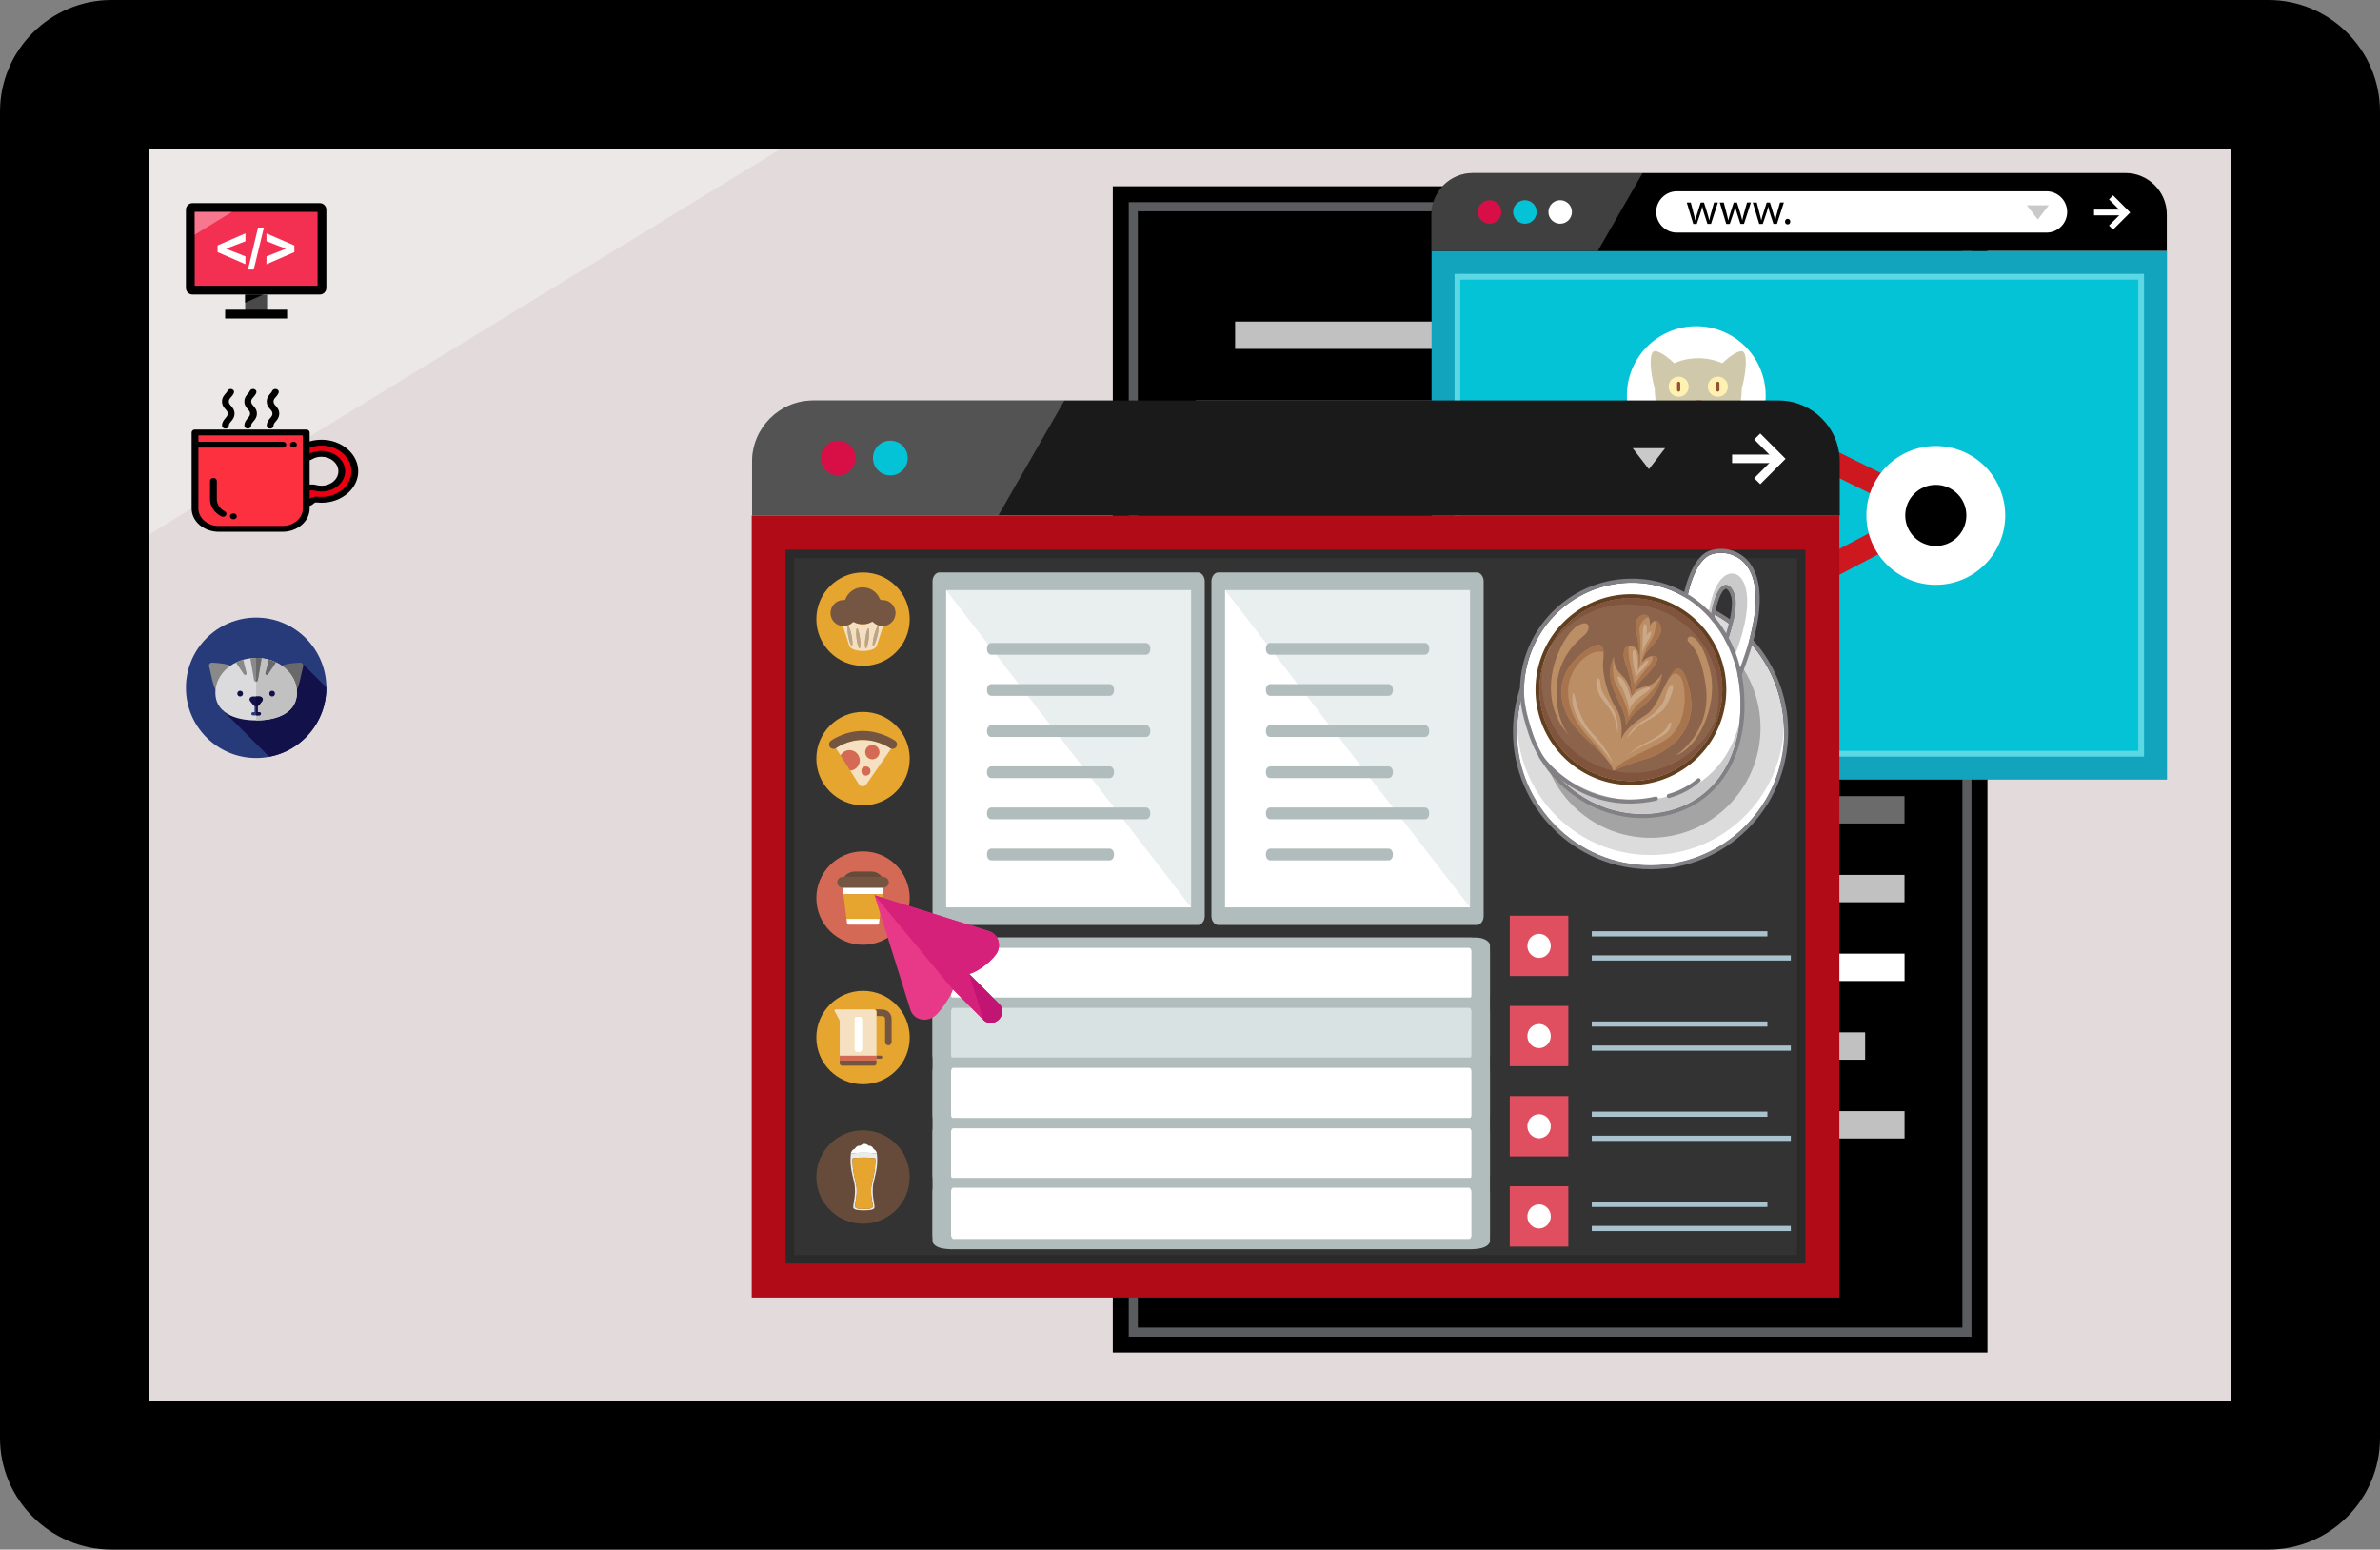 <?xml version="1.0" encoding="UTF-8" standalone="no"?>
<!-- Generator: Adobe Illustrator 19.0.0, SVG Export Plug-In . SVG Version: 6.00 Build 0)  -->

<svg
   version="1.1"
   id="Layer_1"
   x="0px"
   y="0px"
   viewBox="0 0 512 333.328"
   xml:space="preserve"
   sodipodi:docname="logo.svg"
   inkscape:export-filename="logo.png"
   inkscape:export-xdpi="96"
   inkscape:export-ydpi="96"
   inkscape:version="1.2.1 (9c6d41e410, 2022-07-14)"
   width="512"
   height="333.328"
   xmlns:inkscape="http://www.inkscape.org/namespaces/inkscape"
   xmlns:sodipodi="http://sodipodi.sourceforge.net/DTD/sodipodi-0.dtd"
   xmlns="http://www.w3.org/2000/svg"
   xmlns:svg="http://www.w3.org/2000/svg"><rect x="0" y="0" width="512" height="333.328" fill="#808080" stroke="none"/><defs
   id="defs57"><style
     type="text/css"
     id="style240">
    @import url('http://fonts.googleapis.com/css?family=Roboto Mono');
 </style><style
     id="style4813">.cls-1{fill:none;}.cls-2{fill:#dddcdc;}.cls-3{fill:#828084;}.cls-4{fill:#fff;}.cls-5{fill:#a5a4a4;}.cls-6{fill:#cacaca;}.cls-7{fill:#8b644b;}.cls-8{fill:#613f1f;}.cls-9{fill:#80543d;}.cls-10{fill:#bc8e66;}.cls-11{fill:#a7744d;}.cls-12{clip-path:url(#clip-path);}.cls-13{clip-path:url(#clip-path-2);}.cls-14{fill:#cba988;}</style><clipPath
     id="clip-path"><path
       class="cls-1"
       d="m 307.46,226.66 c -1.93,-9.19 -10.33,-49.42 -25.82,-27.29 -15.49,22.13 -21.39,50.15 -39.09,61.22 -17.7,11.07 -31,23.6 -35.4,35.4 0,0 5.16,-27.29 -7.38,-46.47 -12.54,-19.18 -19.91,-49.41 -18.43,-67.11 1.48,-17.7 2.21,-33.19 -21.34,-18.41 -23.55,14.78 -48,42 -36.19,83.31 11.81,41.31 62.69,64.91 72.28,93.69 a 368.55,368.55 0 0 1 47.2,-17 c 28.03,-8.1 76.71,-37.59 64.17,-97.34 z"
       id="path4815" /></clipPath><clipPath
     id="clip-path-2"><path
       class="cls-1"
       d="m 214.53,274.6 c 0,0 5.9,-13.28 18.43,-22.13 12.53,-8.85 31.72,-28.76 33.93,-52.36 0,0 -8.85,14 -19.17,17 -7.18,2.05 -15,3.81 -20.13,8.11 1.66,-5.09 4.61,-11.4 9.8,-16.22 10.33,-9.59 28.76,-30.24 20.65,-33.93 -5.82,-2.65 -15,1.61 -20.85,9.09 1.5,-5.37 3.52,-10.81 6.1,-14.25 6.64,-8.85 25.81,-24.34 21.39,-38.35 -4.42,-14.01 -11.8,-8.12 -15.49,-0.74 0,0 2.21,-18.44 -9.59,-16.23 -11.8,2.21 -11.8,16.23 -8.85,31.72 2.61,13.66 5.2,33.63 2.74,44.22 a 22.94,22.94 0 0 0 -1.26,3.72 c 0,0 5.9,-25.08 -5.17,-32.46 -11.07,-7.38 -20.65,2.22 -13.27,23.61 7.38,21.39 9.59,31 8.85,47.2 0,0 -1.48,-15.49 -9.59,-25.08 -8.11,-9.59 -15.49,-13.27 -16.23,-31.71 0,0 -10.32,17.7 -2.21,42 8.11,24.3 19.92,37.61 19.92,56.79 z"
       id="path4818" /></clipPath></defs><sodipodi:namedview
   id="namedview55"
   pagecolor="#ffffff"
   bordercolor="#000000"
   borderopacity="0.25"
   inkscape:showpageshadow="2"
   inkscape:pageopacity="0.0"
   inkscape:pagecheckerboard="0"
   inkscape:deskcolor="#d1d1d1"
   showgrid="false"
   inkscape:zoom="1.6347656"
   inkscape:cx="226.638"
   inkscape:cy="-29.362008"
   inkscape:window-width="1920"
   inkscape:window-height="1017"
   inkscape:window-x="-8"
   inkscape:window-y="-8"
   inkscape:window-maximized="1"
   inkscape:current-layer="Layer_1" />
<rect
   x="21.664"
   y="23.008"
   style="fill:#e3dbdb"
   width="468.64"
   height="286"
   id="rect2" />
<path
   d="M 480,32 V 301.328 H 32 V 32 H 480 M 488,0 H 24 C 10.8,0 0,10.8 0,24 V 309.328 c 0,13.2 10.8,24 24,24 h 464 c 13.2,0 24,-10.8 24,-24 V 24 C 512,10.8 501.2,0 488,0 Z"
   id="path4" />



<g
   style="opacity:0.35"
   id="g14"
   transform="translate(0,-45.632)">
	<polygon
   style="fill:#ffffff"
   points="168,77.632 32,160.64 32,77.632 "
   id="polygon12" />
</g>
















<g
   id="g373"
   transform="matrix(0.07,0,0,0.06,41.223,83.67)"><path
     style="fill:#fc303f"
     d="M 279.153,501.552 H 83.592 c -40.396,0 -73.143,-32.747 -73.143,-73.143 V 155.926 H 352.294 V 428.41 c 0.001,40.395 -32.746,73.142 -73.141,73.142 z"
     id="path296" /><path
     style="fill:#ea0011"
     d="m 471.294,222.462 c -19.426,-19.359 -45.057,-30.011 -72.199,-30.011 -0.073,0 -0.146,0 -0.22,0 -16.358,0.036 -32.229,3.931 -46.579,11.326 v 43.345 c 3.937,0.003 7.915,-1.14 11.4,-3.548 10.4,-7.19 22.595,-11.005 35.265,-11.033 0.045,0 0.089,0 0.133,0 16.459,0 32.046,6.502 43.901,18.318 11.888,11.847 18.447,27.462 18.466,43.968 0.021,16.673 -6.457,32.353 -18.239,44.149 -11.782,11.796 -27.454,18.293 -44.125,18.293 -6.263,0 -12.437,-0.924 -18.351,-2.746 -9.635,-2.97 -19.733,-1.959 -28.448,2.682 v 53.303 0 c 6.106,0 11.575,-2.731 15.252,-7.038 4.479,-5.247 11.364,-7.87 18.205,-6.977 4.408,0.576 8.864,0.865 13.342,0.865 28.036,0 54.348,-11.181 73.849,-31.438 17.087,-17.749 27.249,-41.215 28.475,-65.821 1.454,-29.181 -9.384,-56.965 -30.127,-77.637 z"
     id="path298" /><path
     d="m 478.67,215.061 c -21.392,-21.319 -49.652,-33.059 -79.574,-33.059 h -0.242 c -12.467,0.027 -24.554,2.038 -36.108,5.989 v -32.065 c 0,-5.771 -4.679,-10.449 -10.449,-10.449 H 10.45 c -5.77,0 -10.449,4.678 -10.449,10.449 V 428.41 c 0,46.092 37.499,83.591 83.591,83.591 h 195.56 c 46.092,0 83.591,-37.499 83.591,-83.591 v -9.307 c 4.884,-1.782 9.29,-4.795 12.75,-8.848 2.161,-2.532 5.577,-3.835 8.906,-3.4 4.845,0.632 9.79,0.953 14.695,0.953 30.97,0 59.869,-12.302 81.376,-34.64 18.883,-19.615 30.029,-45.38 31.383,-72.548 1.611,-32.243 -10.175,-62.629 -33.183,-85.559 z m -115.926,40.655 c 2.419,-0.883 4.736,-2.057 6.893,-3.547 8.653,-5.982 18.8,-9.156 29.323,-9.178 h 0.134 c 13.673,0 26.645,5.423 36.525,15.27 9.91,9.876 15.377,22.868 15.392,36.581 0.018,13.879 -5.376,26.931 -15.183,36.752 -9.808,9.82 -22.853,15.228 -36.731,15.228 -5.218,0 -10.358,-0.768 -15.274,-2.282 -6.945,-2.141 -14.117,-2.669 -21.078,-1.633 v -87.19 h -10e-4 z M 341.846,428.41 c 0,34.569 -28.124,62.694 -62.694,62.694 H 83.592 c -34.569,0 -62.694,-28.124 -62.694,-62.694 V 210.111 h 259.645 c 5.77,0 10.449,-4.678 10.449,-10.449 0,-5.771 -4.679,-10.449 -10.449,-10.449 H 20.899 v -22.838 h 320.947 v 190.72 c 0,0.026 0,0.052 0,0.078 z M 490.985,299.579 c -1.103,22.128 -10.182,43.114 -25.568,59.095 -17.53,18.208 -41.083,28.236 -66.322,28.236 -4.005,0 -8.038,-0.261 -11.991,-0.777 -8.923,-1.163 -17.739,1.573 -24.361,7.384 v -29.28 c 4.84,-1.321 9.979,-1.25 14.924,0.274 6.912,2.128 14.122,3.208 21.428,3.208 19.465,0 37.761,-7.585 51.517,-21.358 13.757,-13.774 21.319,-32.079 21.296,-51.545 -0.022,-19.299 -7.673,-37.538 -21.538,-51.358 -13.824,-13.778 -32.034,-21.366 -51.277,-21.366 h -0.156 c -12.815,0.027 -25.21,3.379 -36.193,9.732 v -21.433 c 11.409,-4.941 23.538,-7.465 36.13,-7.492 h 0.22 c 24.354,0 47.375,9.576 64.823,26.964 18.764,18.701 28.377,43.458 27.068,69.716 z"
     id="path300" /><path
     d="m 230.868,131.66 c 0,5.771 4.679,10.449 10.449,10.449 5.77,0 10.449,-4.678 10.449,-10.449 0,-5.604 2.247,-8.929 6.554,-14.801 4.893,-6.672 10.982,-14.975 10.982,-28.528 0,-13.452 -6.004,-21.394 -10.829,-27.776 -4.037,-5.341 -6.706,-8.87 -6.706,-15.602 0,-6.684 2.668,-10.215 6.706,-15.56 3.201,-4.235 6.827,-9.034 8.99,-15.73 1.772,-5.492 -1.241,-11.381 -6.732,-13.154 -5.493,-1.772 -11.381,1.241 -13.155,6.732 -1.076,3.335 -3.254,6.217 -5.775,9.553 -4.869,6.445 -10.931,14.466 -10.931,28.207 0,13.693 6.064,21.713 10.935,28.157 3.975,5.258 6.601,8.731 6.601,15.173 0,6.711 -2.909,10.679 -6.936,16.17 -4.724,6.439 -10.602,14.453 -10.602,27.159 z"
     id="path302" /><path
     d="m 162.156,131.66 c 0,5.771 4.679,10.449 10.449,10.449 5.77,0 10.449,-4.678 10.449,-10.449 0,-5.604 2.247,-8.929 6.553,-14.802 4.893,-6.672 10.982,-14.974 10.982,-28.528 0,-13.452 -6.004,-21.394 -10.828,-27.776 -4.039,-5.341 -6.706,-8.87 -6.706,-15.602 0,-6.685 2.668,-10.215 6.705,-15.56 3.201,-4.235 6.827,-9.034 8.99,-15.73 1.772,-5.492 -1.241,-11.381 -6.732,-13.154 -5.492,-1.772 -11.381,1.241 -13.155,6.732 -1.076,3.335 -3.254,6.217 -5.774,9.553 -4.87,6.445 -10.931,14.466 -10.931,28.207 0,13.693 6.062,21.713 10.934,28.156 3.976,5.258 6.601,8.731 6.601,15.173 0,6.711 -2.909,10.679 -6.936,16.17 -4.724,6.441 -10.601,14.455 -10.601,27.161 z"
     id="path304" /><path
     d="m 93.444,131.66 c 0,5.771 4.679,10.449 10.449,10.449 5.77,0 10.449,-4.678 10.449,-10.449 0,-5.604 2.247,-8.929 6.554,-14.801 4.893,-6.672 10.982,-14.975 10.982,-28.528 0,-13.452 -6.004,-21.394 -10.829,-27.776 -4.037,-5.341 -6.706,-8.87 -6.706,-15.602 0,-6.684 2.668,-10.215 6.706,-15.56 3.201,-4.235 6.827,-9.034 8.99,-15.73 1.772,-5.492 -1.241,-11.381 -6.732,-13.154 -5.493,-1.772 -11.381,1.241 -13.155,6.732 -1.076,3.335 -3.254,6.217 -5.775,9.553 -4.871,6.446 -10.932,14.466 -10.932,28.208 0,13.693 6.064,21.713 10.935,28.157 3.975,5.258 6.601,8.731 6.601,15.173 0,6.711 -2.909,10.679 -6.936,16.17 -4.724,6.438 -10.601,14.452 -10.601,27.158 z"
     id="path306" /><path
     d="M 102.041,438.732 C 86.673,429.357 77.499,413.03 77.499,395.055 V 329.52 c 0,-5.771 -4.679,-10.449 -10.449,-10.449 -5.77,0 -10.449,4.678 -10.449,10.449 v 65.536 c 0,25.32 12.918,48.318 34.557,61.518 1.7,1.037 3.578,1.53 5.431,1.53 3.522,0 6.961,-1.782 8.931,-5.009 3.005,-4.927 1.448,-11.357 -3.479,-14.363 z"
     id="path308" /><path
     d="m 128.617,446.173 -0.344,-10e-4 c -0.026,0 -0.052,0 -0.078,0 -5.734,0 -10.405,4.628 -10.447,10.373 -0.042,5.77 4.602,10.482 10.373,10.524 l 0.497,0.002 c 5.77,0 10.449,-4.678 10.449,-10.449 0,-5.771 -4.68,-10.449 -10.45,-10.449 z"
     id="path310" /><path
     d="m 313.12,189.214 h -0.327 c -5.77,0 -10.449,4.678 -10.449,10.449 0,5.771 4.679,10.449 10.449,10.449 h 0.327 c 5.77,0 10.449,-4.678 10.449,-10.449 0,-5.771 -4.679,-10.449 -10.449,-10.449 z"
     id="path312" /><g
     id="g314">
</g><g
     id="g316">
</g><g
     id="g318">
</g><g
     id="g320">
</g><g
     id="g322">
</g><g
     id="g324">
</g><g
     id="g326">
</g><g
     id="g328">
</g><g
     id="g330">
</g><g
     id="g332">
</g><g
     id="g334">
</g><g
     id="g336">
</g><g
     id="g338">
</g><g
     id="g340">
</g><g
     id="g342">
</g></g><g
   id="g2904"
   transform="matrix(0.059,0,0,0.059,40,40.996)"><rect
     x="21.664"
     y="68.64"
     style="fill:#f33052"
     width="468.64"
     height="286"
     id="rect2821" /><path
     d="M 480,77.632 V 346.96 H 32 V 77.632 h 448 m 8,-32 H 24 c -13.2,0 -24,10.8 -24,24 V 354.96 c 0,13.2 10.8,24 24,24 h 464 c 13.2,0 24,-10.8 24,-24 V 69.632 c 0,-13.2 -10.8,-24 -24,-24 z"
     id="path2823" /><rect
     x="216"
     y="378.976"
     style="fill:#494949"
     width="80"
     height="71.328"
     id="rect2825" /><rect
     x="142.992"
     y="434.368"
     width="225.92"
     height="32"
     id="rect2827" /><polygon
     points="216,378.976 282.752,378.976 216,408.72 "
     id="polygon2829" /><g
     style="opacity:0.35"
     id="g2833">
	<polygon
   style="fill:#ffffff"
   points="32,77.632 168,77.632 32,160.64 "
   id="polygon2831" />
</g><g
     id="g2841">
	<path
   style="fill:#ffffff"
   d="m 216.896,268.48 -101.52,-44.144 v -24.448 l 101.52,-43.936 v 28.784 l -70.816,27.072 70.816,28.08 z"
   id="path2835" />
	<path
   style="fill:#ffffff"
   d="M 226.288,287.872 262.96,134.736 h 21.312 L 247.2,287.872 Z"
   id="path2837" />
	<path
   style="fill:#ffffff"
   d="m 293.664,268.576 v -28.592 l 70.912,-27.888 -70.912,-27.568 V 156.144 L 395.28,200.08 v 24.24 z"
   id="path2839" />
</g><g
     id="g2843">
</g><g
     id="g2845">
</g><g
     id="g2847">
</g><g
     id="g2849">
</g><g
     id="g2851">
</g><g
     id="g2853">
</g><g
     id="g2855">
</g><g
     id="g2857">
</g><g
     id="g2859">
</g><g
     id="g2861">
</g><g
     id="g2863">
</g><g
     id="g2865">
</g><g
     id="g2867">
</g><g
     id="g2869">
</g><g
     id="g2871">
</g></g><g
   id="g3328"
   transform="matrix(0.059,0,0,0.059,40,132.846)"><circle
     style="fill:#273b7a"
     cx="256"
     cy="256"
     r="256"
     id="circle3224" /><path
     style="fill:#121149"
     d="m 511.983,254.655 -87.24,-87.238 -294.18,167.081 173.063,173.061 C 422.25,485.238 512,381.107 512,256 c 0,-0.45 -0.016,-0.895 -0.017,-1.345 z"
     id="path3226" /><path
     style="fill:#898989"
     d="m 172.006,229.976 c 14.426,-15.703 11.18,-39.264 -7.252,-52.624 -12.743,-9.238 -47.971,-12.131 -68.499,-13.036 -7.964,-0.352 -13.838,6.041 -11.854,12.902 5.115,17.684 15.369,82.242 28.112,91.479 18.431,13.36 45.067,-23.018 59.493,-38.721 z"
     id="path3228" /><path
     style="fill:#69696b"
     d="m 339.994,229.976 c -14.426,-15.703 -11.18,-39.264 7.252,-52.624 12.743,-9.238 47.971,-12.131 68.499,-13.036 7.964,-0.352 13.838,6.041 11.854,12.902 -5.115,17.684 -15.369,82.242 -28.112,91.479 -18.431,13.36 -45.068,-23.018 -59.493,-38.721 z"
     id="path3230" /><path
     style="fill:#dbdbdd"
     d="m 404.692,274.037 c 0,69.965 -66.572,100.823 -148.692,100.823 -82.12,0 -148.692,-30.858 -148.692,-100.823 0,-69.965 66.572,-127.034 148.692,-127.034 82.12,0 148.692,57.068 148.692,127.034 z"
     id="path3232" /><path
     style="fill:#c1c1c1"
     d="M 404.692,274.035 C 404.692,204.07 338.12,147 256.002,147 v 227.857 c 82.118,10e-4 148.69,-30.855 148.69,-100.822 z"
     id="path3234" /><g
     id="g3240">
	<circle
   style="fill:#121149"
   cx="197.749"
   cy="277.256"
   r="10.378"
   id="circle3236" />
	<circle
   style="fill:#121149"
   cx="314.251"
   cy="277.256"
   r="10.378"
   id="circle3238" />
</g><path
     style="fill:#263a7a"
     d="m 267.779,345.031 h -5.996 v -27.405 c 0,-3.194 -2.591,-5.784 -5.784,-5.784 -3.193,0 -5.784,2.591 -5.784,5.784 v 27.405 h -5.996 c -3.194,0 -5.784,2.589 -5.784,5.784 0,3.194 2.591,5.784 5.784,5.784 h 23.559 c 3.194,0 5.784,-2.589 5.784,-5.784 10e-4,-3.195 -2.588,-5.784 -5.783,-5.784 z"
     id="path3242" /><path
     style="fill:#121149"
     d="m 267.779,345.031 h -5.996 v -27.405 c 0,-3.194 -2.591,-5.784 -5.784,-5.784 v 44.76 h 11.779 c 3.194,0 5.784,-2.589 5.784,-5.784 10e-4,-3.194 -2.588,-5.787 -5.783,-5.787 z"
     id="path3244" /><path
     style="fill:#69696b"
     d="m 299.322,206.977 29.349,-43.718 c -8.442,-4.058 -17.387,-7.43 -26.745,-10.031 l -12.222,48.919 c -1.546,6.187 6.122,10.038 9.618,4.83 z"
     id="path3246" /><g
     id="g3252">
	<path
   style="fill:#898989"
   d="m 211.361,206.977 c 3.498,5.208 11.164,1.357 9.618,-4.832 l -12.135,-48.562 c -9.278,2.657 -18.144,6.072 -26.507,10.164 z"
   id="path3248" />
	<path
   style="fill:#898989"
   d="m 262.337,227.628 13.598,-79.453 c -6.525,-0.75 -13.171,-1.174 -19.935,-1.174 -7.215,0 -14.3,0.465 -21.239,1.315 l 13.574,79.312 c 1.419,8.297 12.582,8.297 14.002,0 z"
   id="path3250" />
</g><path
     style="fill:#69696b"
     d="m 256,147.001 v 86.793 c 2.912,-0.272 5.677,-2.312 6.337,-6.166 l 13.598,-79.453 c -6.525,-0.75 -13.17,-1.174 -19.935,-1.174 z"
     id="path3254" /><path
     style="fill:#121149"
     d="m 245.031,318.64 -11.242,-14.462 c -5.56,-7.151 0.669,-16.543 10.969,-16.543 h 22.485 c 10.3,0 16.529,9.392 10.969,16.543 L 266.97,318.64 c -5.128,6.596 -16.812,6.596 -21.939,0 z"
     id="path3256" /><path
     style="fill:#0c0c42"
     d="M 267.242,287.637 H 256 v 35.95 c 4.203,0 8.406,-1.648 10.969,-4.946 l 11.242,-14.462 c 5.559,-7.152 -0.667,-16.542 -10.969,-16.542 z"
     id="path3258" /><g
     id="g3260">
</g><g
     id="g3262">
</g><g
     id="g3264">
</g><g
     id="g3266">
</g><g
     id="g3268">
</g><g
     id="g3270">
</g><g
     id="g3272">
</g><g
     id="g3274">
</g><g
     id="g3276">
</g><g
     id="g3278">
</g><g
     id="g3280">
</g><g
     id="g3282">
</g><g
     id="g3284">
</g><g
     id="g3286">
</g><g
     id="g3288">
</g></g><g
   id="g7313"
   transform="matrix(0.49,0,0,0.49,208.032,40.067)"><rect
     x="64"
     width="384"
     height="512"
     id="rect7131"
     y="0" /><path
     style="fill:#5b5c5f"
     d="M 441,505.032 H 71 V 6.976 h 370 z m -366,-4 H 437 V 10.976 H 75 Z"
     id="path7133" /><rect
     x="255.984"
     y="232.24"
     style="fill:#ffffff"
     width="51.864"
     height="12"
     id="rect7135" /><g
     id="g7141">
	<rect
   x="134.984"
   y="232.24"
   style="fill:#c1c1c1"
   width="69.144"
   height="12"
   id="rect7137" />
	<rect
   x="134.984"
   y="163.12"
   style="fill:#c1c1c1"
   width="69.144"
   height="12"
   id="rect7139" />
</g><rect
     x="238.712"
     y="163.12"
     style="fill:#6b6b6b"
     width="69.152"
     height="12"
     id="rect7143" /><g
     id="g7151">
	<rect
   x="325.152"
   y="163.12"
   style="fill:#c1c1c1"
   width="69.152"
   height="12"
   id="rect7145" />
	<rect
   x="377.04"
   y="197.696"
   style="fill:#c1c1c1"
   width="34.568"
   height="12"
   id="rect7147" />
	<rect
   x="290.56"
   y="197.696"
   style="fill:#c1c1c1"
   width="34.576"
   height="12"
   id="rect7149" />
</g><g
     id="g7157">
	<rect
   x="154.576"
   y="197.696"
   style="fill:#ffffff"
   width="65"
   height="12"
   id="rect7153" />
	<rect
   x="377.04"
   y="128.56"
   style="fill:#ffffff"
   width="34.568"
   height="12"
   id="rect7155" />
</g><rect
     x="290.56"
     y="128.56"
     style="fill:#c1c1c1"
     width="34.576"
     height="12"
     id="rect7159" /><rect
     x="134.984"
     y="128.56"
     style="fill:#ffffff"
     width="103.72"
     height="12"
     id="rect7161" /><rect
     x="325.152"
     y="59.4"
     style="fill:#6b6b6b"
     width="86.432"
     height="12"
     id="rect7163" /><rect
     x="255.984"
     y="59.4"
     style="fill:#ffffff"
     width="34.584"
     height="12"
     id="rect7165" /><g
     id="g7173">
	<rect
   x="117.696"
   y="59.4"
   style="fill:#c1c1c1"
   width="103.72"
   height="12"
   id="rect7167" />
	<rect
   x="342.432"
   y="93.976"
   style="fill:#c1c1c1"
   width="69.152"
   height="12"
   id="rect7169" />
	<rect
   x="273.28"
   y="93.976"
   style="fill:#c1c1c1"
   width="34.576"
   height="12"
   id="rect7171" />
</g><rect
     x="100.424"
     y="93.976"
     style="fill:#6b6b6b"
     width="103.704"
     height="12"
     id="rect7175" /><rect
     x="255.984"
     y="440.64"
     style="fill:#ffffff"
     width="51.864"
     height="12"
     id="rect7177" /><g
     id="g7183">
	<rect
   x="134.984"
   y="440.64"
   style="fill:#c1c1c1"
   width="69.144"
   height="12"
   id="rect7179" />
	<rect
   x="134.984"
   y="371.44"
   style="fill:#c1c1c1"
   width="69.144"
   height="12"
   id="rect7181" />
</g><rect
     x="238.712"
     y="371.44"
     style="fill:#6b6b6b"
     width="69.152"
     height="12"
     id="rect7185" /><g
     id="g7193">
	<rect
   x="325.152"
   y="371.44"
   style="fill:#c1c1c1"
   width="69.152"
   height="12"
   id="rect7187" />
	<rect
   x="377.04"
   y="406.024"
   style="fill:#c1c1c1"
   width="34.568"
   height="12"
   id="rect7189" />
	<rect
   x="290.56"
   y="406.024"
   style="fill:#c1c1c1"
   width="34.576"
   height="12"
   id="rect7191" />
</g><g
     id="g7199">
	<rect
   x="154.576"
   y="406.024"
   style="fill:#ffffff"
   width="65"
   height="12"
   id="rect7195" />
	<rect
   x="377.04"
   y="336.88"
   style="fill:#ffffff"
   width="34.568"
   height="12"
   id="rect7197" />
</g><rect
     x="290.56"
     y="336.88"
     style="fill:#c1c1c1"
     width="34.576"
     height="12"
     id="rect7201" /><rect
     x="134.984"
     y="336.88"
     style="fill:#ffffff"
     width="103.72"
     height="12"
     id="rect7203" /><rect
     x="325.152"
     y="267.736"
     style="fill:#6b6b6b"
     width="86.432"
     height="12"
     id="rect7205" /><rect
     x="255.984"
     y="267.736"
     style="fill:#ffffff"
     width="34.584"
     height="12"
     id="rect7207" /><g
     id="g7215">
	<rect
   x="117.696"
   y="267.736"
   style="fill:#c1c1c1"
   width="103.72"
   height="12"
   id="rect7209" />
	<rect
   x="342.432"
   y="302.304"
   style="fill:#c1c1c1"
   width="69.152"
   height="12"
   id="rect7211" />
	<rect
   x="273.28"
   y="302.304"
   style="fill:#c1c1c1"
   width="34.576"
   height="12"
   id="rect7213" />
</g><rect
     x="100.424"
     y="302.304"
     style="fill:#6b6b6b"
     width="103.704"
     height="12"
     id="rect7217" /><g
     id="g7219">
</g><g
     id="g7221">
</g><g
     id="g7223">
</g><g
     id="g7225">
</g><g
     id="g7227">
</g><g
     id="g7229">
</g><g
     id="g7231">
</g><g
     id="g7233">
</g><g
     id="g7235">
</g><g
     id="g7237">
</g><g
     id="g7239">
</g><g
     id="g7241">
</g><g
     id="g7243">
</g><g
     id="g7245">
</g><g
     id="g7247">
</g></g><g
   id="g4620"
   transform="matrix(0.309,0,0,0.309,307.931,23.334)"><rect
     x="0.128"
     y="99.12"
     style="fill:#11a4bc"
     width="512"
     height="368.08"
     id="rect4489" /><rect
     x="16.16"
     y="115.168"
     style="fill:#05c3d6"
     width="480"
     height="336"
     id="rect4491" /><g
     style="opacity:0.35"
     id="g4495">
	<path
   style="fill:#ffffff"
   d="m 492.128,119.168 v 328 h -472 v -328 h 472 m 4,-4 h -480 v 336 h 480 z"
   id="path4493" />
</g><path
     d="M 512,99.12 V 73.68 C 512,57.864 499.064,44.928 483.248,44.928 H 115.008 28.752 C 12.936,44.928 0,57.864 0,73.68 v 25.432 h 512 z"
     id="path4497" /><g
     style="opacity:0.25"
     id="g4501">
	<path
   style="fill:#ffffff"
   d="M 147.032,44.928 H 115.008 28.752 C 12.936,44.928 0,57.864 0,73.68 v 25.432 h 115.888 z"
   id="path4499" />
</g><circle
     style="fill:#d80e47"
     cx="40.536"
     cy="72.024"
     r="8.184"
     id="circle4503" /><circle
     style="fill:#05c3d6"
     cx="65.096"
     cy="72.024"
     r="8.184"
     id="circle4505" /><g
     id="g4511">
	<circle
   style="fill:#ffffff"
   cx="89.656"
   cy="72.024"
   r="8.184"
   id="circle4507" />
	<path
   style="fill:#ffffff"
   d="M 428.256,86.4 H 170.88 c -7.904,0 -14.376,-6.472 -14.376,-14.376 v 0 c 0,-7.904 6.472,-14.376 14.376,-14.376 h 257.376 c 7.904,0 14.376,6.472 14.376,14.376 v 0 c 0,7.904 -6.472,14.376 -14.376,14.376 z"
   id="path4509" />
</g><path
     d="m 180.576,65.464 1.968,7.56 c 0.432,1.672 0.832,3.2 1.112,4.752 h 0.096 c 0.336,-1.512 0.832,-3.112 1.32,-4.72 l 2.432,-7.592 h 2.28 l 2.304,7.456 c 0.552,1.784 0.984,3.344 1.32,4.856 h 0.096 c 0.24,-1.512 0.648,-3.08 1.144,-4.832 l 2.12,-7.488 h 2.68 l -4.8,14.888 h -2.464 l -2.288,-7.096 c -0.52,-1.656 -0.952,-3.144 -1.32,-4.888 h -0.064 c -0.368,1.784 -0.832,3.328 -1.352,4.92 l -2.4,7.08 h -2.464 L 177.8,65.472 h 2.776 z"
     id="path4513" /><path
     d="m 203.544,65.464 1.968,7.56 c 0.432,1.672 0.832,3.2 1.112,4.752 h 0.096 c 0.336,-1.512 0.832,-3.112 1.32,-4.72 l 2.432,-7.592 h 2.28 l 2.304,7.456 c 0.552,1.784 0.984,3.344 1.32,4.856 h 0.096 c 0.24,-1.512 0.648,-3.08 1.144,-4.832 l 2.12,-7.488 h 2.68 l -4.8,14.888 h -2.464 l -2.288,-7.096 c -0.52,-1.656 -0.952,-3.144 -1.32,-4.888 h -0.064 c -0.368,1.784 -0.832,3.328 -1.352,4.92 l -2.4,7.08 h -2.464 l -4.496,-14.888 h 2.776 z"
     id="path4515" /><path
     d="m 226.512,65.464 1.968,7.56 c 0.432,1.672 0.832,3.2 1.112,4.752 h 0.096 c 0.336,-1.512 0.832,-3.112 1.32,-4.72 l 2.432,-7.592 h 2.28 l 2.304,7.456 c 0.552,1.784 0.984,3.344 1.32,4.856 h 0.096 c 0.24,-1.512 0.648,-3.08 1.144,-4.832 l 2.12,-7.488 h 2.68 l -4.8,14.888 h -2.464 l -2.288,-7.096 c -0.52,-1.656 -0.952,-3.144 -1.32,-4.888 h -0.064 c -0.368,1.784 -0.832,3.328 -1.352,4.92 l -2.4,7.08 h -2.456 l -4.496,-14.888 h 2.768 z"
     id="path4517" /><path
     d="m 246.192,78.76 c 0,-1.144 0.768,-1.936 1.84,-1.936 1.072,0 1.816,0.8 1.816,1.936 0,1.112 -0.704,1.936 -1.84,1.936 -1.08,0 -1.816,-0.824 -1.816,-1.936 z"
     id="path4519" /><g
     id="g4525">
	<rect
   x="461.328"
   y="70.392"
   style="fill:#ffffff"
   width="23"
   height="4"
   id="rect4521" />
	<polygon
   style="fill:#ffffff"
   points="474.592,60.464 486.512,72.392 474.592,84.32 471.752,81.496 480.856,72.392 471.752,63.288 "
   id="polygon4523" />
</g><polygon
     style="fill:#c9c9c9"
     points="422.168,77.28 414.512,67.376 429.824,67.376 "
     id="polygon4527" /><polygon
     style="fill:#cc181e"
     points="205.976,201.008 367.536,280.72 206.16,365.528 198.72,351.368 332.288,281.176 198.896,215.352 "
     id="polygon4529" /><circle
     style="fill:#ffffff"
     cx="351.168"
     cy="283.28"
     r="48.32"
     id="circle4531" /><circle
     cx="351.168"
     cy="283.28"
     r="21.28"
     id="circle4533" /><circle
     style="fill:#ffffff"
     cx="184.4"
     cy="199.888"
     r="48.32"
     id="circle4535" /><circle
     cx="184.4"
     cy="199.888"
     r="21.28"
     id="circle4537" /><circle
     style="fill:#ffffff"
     cx="184.4"
     cy="366.688"
     r="48.32"
     id="circle4539" /><circle
     cx="184.4"
     cy="366.688"
     r="21.28"
     id="circle4541" /><g
     id="g4543">
</g><g
     id="g4545">
</g><g
     id="g4547">
</g><g
     id="g4549">
</g><g
     id="g4551">
</g><g
     id="g4553">
</g><g
     id="g4555">
</g><g
     id="g4557">
</g><g
     id="g4559">
</g><g
     id="g4561">
</g><g
     id="g4563">
</g><g
     id="g4565">
</g><g
     id="g4567">
</g><g
     id="g4569">
</g><g
     id="g4571">
</g></g><g
   id="g867"
   transform="matrix(0.04,0,0,0.04,355.097,73.978)"><path
     style="fill:#cfc8ab"
     d="m 496.058,40.984 c 23.097,12.299 21.14,99.1 -6.155,200.543 C 489.903,333.265 461.971,472.87 256,472.87 50.029,472.87 22.097,333.266 22.097,241.528 -5.198,140.084 -7.155,53.284 15.942,40.984 33.191,31.791 77.097,57.391 126.931,103.948 163.795,86.962 208.088,77.12 256,77.12 c 47.912,0 92.205,9.842 129.069,26.829 49.834,-46.558 93.74,-72.158 110.989,-62.965 z"
     id="path790" /><g
     id="g796">
	<path
   style="fill:#fff2b1"
   d="m 361.404,175.93 c 29.843,0 54.038,24.195 54.038,54.038 0,29.843 -24.195,54.05 -54.038,54.05 -29.843,0 -54.05,-24.207 -54.05,-54.05 0,-29.843 24.206,-54.038 54.05,-54.038 z"
   id="path792" />
	<path
   style="fill:#fff2b1"
   d="m 150.597,175.93 c 29.843,0 54.05,24.195 54.05,54.038 0,29.843 -24.207,54.05 -54.05,54.05 -29.843,0 -54.038,-24.207 -54.038,-54.05 0,-29.843 24.194,-54.038 54.038,-54.038 z"
   id="path794" />
</g><path
     style="fill:#ae7a66"
     d="m 300.225,372.586 c -19.68,0 -35.691,-16.011 -35.691,-35.691 v -16.897 c 0,-4.713 -3.821,-8.533 -8.533,-8.533 -4.712,0 -8.533,3.821 -8.533,8.533 v 16.897 c 0,19.68 -16.011,35.691 -35.691,35.691 -4.713,0 -8.533,3.821 -8.533,8.533 0,4.712 3.821,8.533 8.533,8.533 18.505,0 34.804,-9.585 44.224,-24.043 9.42,14.458 25.719,24.043 44.224,24.043 4.713,0 8.533,-3.821 8.533,-8.533 0,-4.712 -3.82,-8.533 -8.533,-8.533 z"
     id="path798" /><g
     id="g806">
	<path
   style="fill:#945136"
   d="m 150.599,256.893 c -4.713,0 -8.533,-3.821 -8.533,-8.533 v -36.781 c 0,-4.713 3.821,-8.533 8.533,-8.533 4.712,0 8.533,3.821 8.533,8.533 v 36.781 c 0,4.713 -3.82,8.533 -8.533,8.533 z"
   id="path800" />
	<path
   style="fill:#945136"
   d="m 361.402,256.893 c -4.713,0 -8.533,-3.821 -8.533,-8.533 v -36.781 c 0,-4.713 3.821,-8.533 8.533,-8.533 4.712,0 8.533,3.821 8.533,8.533 v 36.781 c 0,4.713 -3.821,8.533 -8.533,8.533 z"
   id="path802" />
	<path
   style="fill:#945136"
   d="M 284.785,321.593 256,339.171 227.214,321.592 c 0,-9.705 7.873,-17.567 17.579,-17.567 h 22.414 c 9.705,0 17.578,7.862 17.578,17.568 z"
   id="path804" />
</g><g
     id="g808">
</g><g
     id="g810">
</g><g
     id="g812">
</g><g
     id="g814">
</g><g
     id="g816">
</g><g
     id="g818">
</g><g
     id="g820">
</g><g
     id="g822">
</g><g
     id="g824">
</g><g
     id="g826">
</g><g
     id="g828">
</g><g
     id="g830">
</g><g
     id="g832">
</g><g
     id="g834">
</g><g
     id="g836">
</g></g><g
   id="g4942"
   transform="matrix(0.457,0,0,0.457,161.713,65.604)"><path
     d="M 512.168,99.14 V 73.7 c 0,-15.816 -12.936,-28.752 -28.752,-28.752 H 115.176 28.92 C 13.104,44.948 0.168,57.884 0.168,73.7 v 25.432 h 512 z"
     id="path4751"
     style="fill:#1a1a1a" /><g
     style="opacity:0.25"
     id="g4755">
	<path
   style="fill:#ffffff"
   d="M 147.2,44.948 H 115.176 28.92 C 13.104,44.948 0.168,57.884 0.168,73.7 v 25.432 h 115.888 z"
   id="path4753" />
</g><circle
     style="fill:#d80e47"
     cx="40.696"
     cy="72.044"
     r="8.184"
     id="circle4757" /><circle
     style="fill:#05c3d6"
     cx="65.256"
     cy="72.044"
     r="8.184"
     id="circle4759" /><g
     id="g4779">
	<rect
   x="461.496"
   y="70.412"
   style="fill:#ffffff"
   width="23"
   height="4"
   id="rect4775" />
	<polygon
   style="fill:#ffffff"
   points="481.024,72.412 471.92,63.308 474.76,60.484 486.68,72.412 474.76,84.34 471.92,81.516 "
   id="polygon4777" />
</g><polygon
     style="fill:#c9c9c9"
     points="414.68,67.396 429.984,67.396 422.336,77.3 "
     id="polygon4781" /><rect
     y="99.14"
     style="fill:#b20b18"
     width="512"
     height="368.08"
     id="rect4783"
     x="0" /><rect
     x="16"
     y="115.188"
     style="fill:#333333"
     width="480"
     height="336"
     id="rect4785" /><g
     style="opacity:0.35;fill:#1a1a1a"
     id="g4789"
     inkscape:label="g4789">
	<path
   style="fill:#1a1a1a"
   d="m 492,119.188 v 328 H 20 v -328 h 472 m 4,-4 H 16 v 336 h 480 z"
   id="path4787" />
</g><g
     id="g4845">
</g><g
     id="g4847">
</g><g
     id="g4849">
</g><g
     id="g4851">
</g><g
     id="g4853">
</g><g
     id="g4855">
</g><g
     id="g4857">
</g><g
     id="g4859">
</g><g
     id="g4861">
</g><g
     id="g4863">
</g><g
     id="g4865">
</g><g
     id="g4867">
</g><g
     id="g4869">
</g><g
     id="g4871">
</g><g
     id="g4873">
</g></g><g
   id="g1739"
   transform="matrix(0.249,0,0,0.139,200.512,201.677)"><rect
     x="12.4"
     y="12"
     style="fill:#ffffff"
     width="457.6"
     height="457.6"
     id="rect1650" /><polyline
     style="fill:#e8efee"
     points="12.4,12 470,12 470,469.6 "
     id="polyline1652" /><path
     style="fill:#b1bcbc"
     d="M 470,481.6 H 12.4 c -6.4,0 -12,-5.6 -12,-12 V 12 C 0.4,5.6 6,0 12.4,0 H 470 c 6.4,0 12,5.6 12,12 v 457.6 c 0,6.4 -5.6,12 -12,12 z M 24.4,457.6 H 458 V 24 H 24.4 Z"
     id="path1654" /><path
     style="fill:#ffffff"
     d="M 17.2,101.6 C 12.4,101.6 8.4,95.2 8.4,88 V 21.6 C 8.4,14.4 12.4,8 17.2,8 h 448 c 4.8,0 8.8,6.4 8.8,13.6 v 67.2 c 0,7.2 -4,13.6 -8.8,13.6 h -448 z"
     id="path1656" /><path
     style="fill:#b1bcbc"
     d="m 464.4,16 c 0.8,0.8 1.6,2.4 1.6,5.6 v 67.2 c 0,3.2 -0.8,4.8 -1.6,5.6 H 18 C 17.2,93.6 16.4,92 16.4,88.8 V 21.6 c 0,-3.2 0.8,-4.8 1.6,-5.6 H 464.4 M 465.2,0 H 17.2 C 7.6,0 0.4,9.6 0.4,21.6 v 67.2 c 0,12 7.2,21.6 16.8,21.6 h 448 c 9.6,0 16.8,-9.6 16.8,-21.6 V 21.6 C 482,9.6 474,0 465.2,0 Z"
     id="path1658" /><path
     style="fill:#d9e2e2"
     d="m 17.2,194.4 c -4.8,0 -8.8,-6.4 -8.8,-13.6 v -67.2 c 0,-7.2 4,-13.6 8.8,-13.6 h 448 c 4.8,0 8.8,6.4 8.8,13.6 v 67.2 c 0,7.2 -4,13.6 -8.8,13.6 z"
     id="path1660" /><path
     style="fill:#b1bcbc"
     d="m 464.4,108.8 c 0.8,0.8 1.6,2.4 1.6,5.6 v 67.2 c 0,3.2 -0.8,4.8 -1.6,5.6 H 18 c -0.8,-0.8 -1.6,-2.4 -1.6,-5.6 v -67.2 c 0,-3.2 0.8,-4.8 1.6,-5.6 h 446.4 m 0.8,-16 h -448 c -9.6,0 -16.8,9.6 -16.8,21.6 v 67.2 c 0,12 7.2,21.6 16.8,21.6 h 448 c 9.6,0 16.8,-9.6 16.8,-21.6 v -67.2 c 0,-12 -8,-21.6 -16.8,-21.6 z"
     id="path1662" /><path
     style="fill:#ffffff"
     d="m 17.2,288 c -4.8,0 -8.8,-6.4 -8.8,-13.6 v -67.2 c 0,-7.2 4,-13.6 8.8,-13.6 h 448 c 4.8,0 8.8,6.4 8.8,13.6 v 67.2 c 0,7.2 -4,13.6 -8.8,13.6 z"
     id="path1664" /><path
     style="fill:#b1bcbc"
     d="m 464.4,201.6 c 0.8,0.8 1.6,2.4 1.6,5.6 v 67.2 c 0,3.2 -0.8,4.8 -1.6,5.6 H 18 c -0.8,-0.8 -1.6,-2.4 -1.6,-5.6 v -67.2 c 0,-3.2 0.8,-4.8 1.6,-5.6 h 446.4 m 0.8,-16 h -448 c -9.6,0 -16.8,9.6 -16.8,21.6 v 67.2 c 0,12 7.2,21.6 16.8,21.6 h 448 c 9.6,0 16.8,-9.6 16.8,-21.6 v -67.2 c 0,-12 -8,-21.6 -16.8,-21.6 z"
     id="path1666" /><path
     style="fill:#ffffff"
     d="m 17.2,380.8 c -4.8,0 -8.8,-6.4 -8.8,-13.6 V 300 c 0,-7.2 4,-13.6 8.8,-13.6 h 448 c 4.8,0 8.8,6.4 8.8,13.6 v 67.2 c 0,7.2 -4,13.6 -8.8,13.6 z"
     id="path1668" /><path
     style="fill:#b1bcbc"
     d="m 464.4,295.2 c 0.8,0.8 1.6,2.4 1.6,5.6 V 368 c 0,3.2 -0.8,4.8 -1.6,5.6 H 18 c -0.8,-0.8 -1.6,-2.4 -1.6,-5.6 v -67.2 c 0,-3.2 0.8,-4.8 1.6,-5.6 h 446.4 m 0.8,-16 h -448 c -9.6,0 -16.8,9.6 -16.8,21.6 V 368 c 0,12 7.2,21.6 16.8,21.6 h 448 c 9.6,0 16.8,-9.6 16.8,-21.6 v -67.2 c 0,-12 -8,-21.6 -16.8,-21.6 z"
     id="path1670" /><path
     style="fill:#ffffff"
     d="m 17.2,473.6 c -4.8,0 -8.8,-6.4 -8.8,-13.6 v -67.2 c 0,-7.2 4,-13.6 8.8,-13.6 h 448 c 4.8,0 8.8,6.4 8.8,13.6 V 460 c 0,7.2 -4,13.6 -8.8,13.6 z"
     id="path1672" /><path
     style="fill:#b1bcbc"
     d="m 464.4,388 c 0.8,0.8 1.6,2.4 1.6,5.6 v 67.2 c 0,3.2 -0.8,4.8 -1.6,5.6 H 18 c -0.8,-1.6 -1.6,-3.2 -1.6,-6.4 v -67.2 c 0,-3.2 0.8,-4.8 1.6,-5.6 h 446.4 m 0.8,-15.2 h -448 c -9.6,0 -16.8,9.6 -16.8,21.6 v 67.2 c 0,12 7.2,21.6 16.8,21.6 h 448 c 9.6,0 16.8,-9.6 16.8,-21.6 v -67.2 c 0,-12 -8,-21.6 -16.8,-21.6 z"
     id="path1674" /><g
     id="g1676">
</g><g
     id="g1678">
</g><g
     id="g1680">
</g><g
     id="g1682">
</g><g
     id="g1684">
</g><g
     id="g1686">
</g><g
     id="g1688">
</g><g
     id="g1690">
</g><g
     id="g1692">
</g><g
     id="g1694">
</g><g
     id="g1696">
</g><g
     id="g1698">
</g><g
     id="g1700">
</g><g
     id="g1702">
</g><g
     id="g1704">
</g></g><g
   id="g1070"
   transform="matrix(0.041,0,0,0.041,175.163,122.689)"><g
     id="Guides_For_Artboard">
</g><g
     id="Artwork">
</g><g
     id="Layer_3">
	<g
   id="g1049">
		<path
   style="fill:#e6a52e"
   d="m 256,10.997 c -135.31,0 -245,109.69 -245,245 0,135.311 109.69,245 245,245 135.31,0 245,-109.689 245,-245 0,-135.31 -109.69,-245 -245,-245 z"
   id="path1033" />
		<g
   id="g1047">
			<path
   style="clip-rule:evenodd;fill:#f5dfc2;fill-rule:evenodd"
   d="m 305.933,267.792 c -14.997,9.519 -32.785,15.034 -51.863,15.034 -18.019,0 -34.886,-4.923 -49.34,-13.488 -12.519,14.043 -30.746,22.891 -51.04,22.891 -1.03,0 -2.052,-0.033 -3.07,-0.078 l 10.323,32.245 c 0,0 17.136,53.171 22.482,70.095 5.346,16.923 32.947,28.535 72.577,28.535 39.63,0 67.459,-12.557 72.583,-28.535 5.123,-15.979 22.473,-70.095 22.473,-70.095 l 10.323,-32.245 c -1.019,0.045 -2.04,0.078 -3.069,0.078 -21.031,0 -39.839,-9.498 -52.379,-24.437 z M 197.362,397.108 c -4.903,0.629 -13.314,-22.335 -18.792,-51.295 -5.482,-28.957 -5.953,-52.944 -1.051,-53.57 4.898,-0.63 13.309,22.335 18.794,51.295 5.48,28.957 5.948,52.943 1.049,53.57 z m 40.4,12.085 c -4.941,0.624 -11.931,-22.344 -15.613,-51.301 -3.688,-28.958 -2.671,-52.946 2.265,-53.57 4.941,-0.63 11.928,22.339 15.618,51.296 3.682,28.959 2.665,52.946 -2.27,53.575 z m 48.329,-51.301 c -3.689,28.957 -10.677,51.925 -15.615,51.301 -4.939,-0.629 -5.958,-24.616 -2.268,-53.575 3.683,-28.957 10.672,-51.926 15.611,-51.296 4.938,0.624 5.955,24.612 2.272,53.57 z m 44.972,-12.079 c -7.102,28.96 -16.794,51.924 -21.661,51.295 -4.864,-0.627 -3.053,-24.613 4.046,-53.57 7.1,-28.96 16.795,-51.925 21.661,-51.295 4.863,0.626 3.053,24.613 -4.046,53.57 z"
   id="path1035" />
			<path
   style="clip-rule:evenodd;fill:#b5a692;fill-rule:evenodd"
   d="m 177.52,292.243 c -4.901,0.626 -4.431,24.613 1.051,53.57 5.478,28.96 13.888,51.924 18.792,51.295 4.898,-0.627 4.431,-24.613 -1.048,-53.57 -5.486,-28.96 -13.897,-51.925 -18.795,-51.295 z"
   id="path1037" />
			<path
   style="clip-rule:evenodd;fill:#b5a692;fill-rule:evenodd"
   d="m 335.108,292.243 c -4.866,-0.63 -14.561,22.335 -21.661,51.295 -7.099,28.957 -8.91,52.943 -4.046,53.57 4.867,0.629 14.559,-22.335 21.661,-51.295 7.1,-28.957 8.91,-52.944 4.046,-53.57 z"
   id="path1039" />
			<path
   style="clip-rule:evenodd;fill:#b5a692;fill-rule:evenodd"
   d="m 283.819,304.322 c -4.939,-0.63 -11.929,22.339 -15.611,51.296 -3.691,28.959 -2.671,52.946 2.268,53.575 4.938,0.624 11.926,-22.344 15.615,-51.301 3.683,-28.958 2.666,-52.946 -2.272,-53.57 z"
   id="path1041" />
			<path
   style="clip-rule:evenodd;fill:#b5a692;fill-rule:evenodd"
   d="m 224.413,304.322 c -4.936,0.624 -5.953,24.612 -2.265,53.57 3.682,28.957 10.672,51.925 15.613,51.301 4.935,-0.629 5.953,-24.616 2.27,-53.575 -3.69,-28.957 -10.677,-51.926 -15.618,-51.296 z"
   id="path1043" />
			<path
   style="fill:#745643"
   d="m 358.311,155.512 c -1.521,0 -3.029,0.049 -4.524,0.147 -3.845,0.323 -8.126,-2.114 -10.056,-6.642 -14.511,-35.238 -49.187,-60.048 -89.661,-60.048 -42.031,0 -77.808,26.756 -91.242,64.162 -0.341,0.949 -0.729,2.789 -4.138,2.564 -1.651,-0.121 -3.318,-0.183 -5,-0.183 -37.754,0 -68.36,30.605 -68.36,68.359 0,36.724 28.962,66.674 65.29,68.28 1.019,0.045 2.041,0.078 3.07,0.078 18.864,0 35.775,-7.815 48.31,-20.001 2.567,-2.496 5.554,-1.264 7,-0.503 13.465,7.086 28.798,11.101 45.07,11.101 16.97,0 33.191,-3.89 46.792,-12.027 3.768,-2.254 7.414,-0.324 8.66,0.946 12.405,12.641 29.68,20.484 48.79,20.484 1.029,0 2.051,-0.033 3.069,-0.078 36.328,-1.606 65.289,-31.556 65.289,-68.28 -0.001,-37.753 -30.606,-68.359 -68.359,-68.359 z"
   id="path1045" />
		</g>
	</g>
</g></g><g
   id="g1403"
   transform="matrix(0.041,0,0,0.041,175.2,152.54)"><g
     id="Guides_For_Artboard-8">
</g><g
     id="Artwork-0">
</g><g
     id="Layer_3-6">
	<g
   id="g1382">
		<circle
   style="fill:#e6a52e"
   cx="255.094"
   cy="259.639"
   r="245"
   id="circle1366" />
		<g
   id="g1380">
			<path
   style="fill:#d46a56"
   d="m 238.437,268.643 c 0,-29.867 -24.211,-54.077 -54.078,-54.077 -20.47,0 -38.281,11.376 -47.463,28.15 l 50.97,79.879 c 28.23,-1.809 50.571,-25.265 50.571,-53.952 z"
   id="path1368" />
			<path
   style="fill:#f6e0c2"
   d="m 253.24,161.534 c -80.738,0 -138.278,41.895 -138.849,42.318 -0.521,0.391 -1.054,0.756 -1.595,1.097 l 24.099,37.767 c 9.182,-16.774 26.993,-28.15 47.463,-28.15 29.867,0 54.078,24.21 54.078,54.077 0,28.687 -22.341,52.143 -50.571,53.952 l 45.835,71.83 c 4.281,6.371 11.401,10.253 19.073,10.405 0.156,0.003 0.313,0.004 0.469,0.004 7.5,0 14.564,-3.577 19.004,-9.646 l 61.193,-88.233 49.549,-71.442 19.537,-28.171 c -2.174,-0.715 -4.28,-1.761 -6.246,-3.152 -0.56,-0.393 -61.871,-42.656 -143.039,-42.656 z m 16.948,186.603 c -12.974,0 -23.488,-10.516 -23.488,-23.488 0,-12.973 10.515,-23.489 23.488,-23.489 12.971,0 23.486,10.517 23.486,23.489 0,12.972 -10.516,23.488 -23.486,23.488 z m 33.585,-85.462 c -20.456,0 -37.04,-16.583 -37.04,-37.039 0,-20.457 16.584,-37.04 37.04,-37.04 20.455,0 37.037,16.583 37.037,37.04 10e-4,20.456 -16.581,37.039 -37.037,37.039 z"
   id="path1370" />
			<path
   style="fill:#f6e0c2"
   d="m 206.691,118.243 c 11.76,-1.918 24.186,-3.216 37.19,-3.643 -13.233,0.427 -25.653,1.733 -37.19,3.643 z"
   id="path1372" />
			<circle
   style="fill:#d46a56"
   cx="303.773"
   cy="225.636"
   r="37.039"
   id="circle1374" />
			<circle
   style="fill:#d46a56"
   cx="270.188"
   cy="324.648"
   r="23.489"
   id="circle1376" />
			<path
   style="fill:#735542"
   d="m 423.483,165.751 c -2.917,-2.064 -71.563,-49.88 -166.033,-51.274 -1.398,-0.021 -2.801,-0.033 -4.21,-0.033 -1.475,0 -2.94,0.012 -4.4,0.035 -0.258,0.004 -0.512,0.012 -0.769,0.016 -1.24,0.022 -2.478,0.05 -3.707,0.088 -0.161,0.005 -0.321,0.012 -0.482,0.017 -13.005,0.427 -25.431,1.725 -37.19,3.643 C 135.33,129.88 88.54,164.38 86.2,166.133 c -10.403,7.8 -12.544,22.58 -4.74,32.984 4.629,6.175 11.698,9.437 18.856,9.437 4.298,0 8.628,-1.177 12.481,-3.604 0.541,-0.341 1.073,-0.706 1.595,-1.097 0.57,-0.423 58.11,-42.318 138.849,-42.318 81.168,0 142.479,42.264 143.039,42.656 1.966,1.391 4.072,2.437 6.246,3.152 9.566,3.148 20.453,-0.122 26.574,-8.769 7.511,-10.616 4.997,-25.31 -5.617,-32.823 z"
   id="path1378" />
		</g>
	</g>
</g></g><g
   id="g1466"
   transform="matrix(0.041,0,0,0.041,175.199,182.54)"><g
     id="Guides_For_Artboard-3">
</g><g
     id="Artwork-3">
</g><g
     id="Layer_3-1">
	<g
   id="g1446">
		<path
   style="fill:#d46a56"
   d="m 255.116,14.639 c -135.31,0 -245,109.69 -245,245 0,135.31 109.69,245 245,245 135.309,0 245,-109.69 245,-245 0,-135.31 -109.691,-245 -245,-245 z"
   id="path1432" />
		<g
   id="g1444">
			<path
   style="fill:#664b3a"
   d="m 296.886,120.252 h -83.54 c -23.638,0 -44.657,11.148 -58.129,28.461 H 355.015 C 341.542,131.4 320.522,120.252 296.886,120.252 Z"
   id="path1434" />
			<polygon
   style="fill:#ffffff"
   points="152.103,238.744 152.146,239.083 358.085,239.083 358.14,238.654 361.989,204.766 148.241,204.766 "
   id="polygon1436" />
			<path
   style="fill:#ffffff"
   d="m 171.29,392.014 c 0.501,4.006 3.907,7.013 7.945,7.013 h 151.76 c 4.039,0 7.445,-3.006 7.947,-7.013 l 2.963,-23.667 H 168.327 Z"
   id="path1438" />
			<path
   style="fill:#735542"
   d="m 362.358,148.713 h -7.344 -199.797 -7.344 c -15.479,0 -28.026,12.547 -28.026,28.026 0,15.479 12.547,28.026 28.026,28.026 h 0.368 213.749 0.369 c 15.479,0 28.027,-12.547 28.027,-28.026 0,-15.479 -12.549,-28.026 -28.028,-28.026 z"
   id="path1440" />
			<polygon
   style="fill:#e6a52e"
   points="168.327,368.347 341.905,368.347 358.085,239.083 152.146,239.083 "
   id="polygon1442" />
		</g>
	</g>
</g></g><g
   id="g1534"
   transform="matrix(0.041,0,0,0.041,175.163,212.747)"><g
     id="Guides_For_Artboard-39">
</g><g
     id="Artwork-2">
</g><g
     id="Layer_3-5">
	<g
   id="g1513">
		<circle
   style="fill:#e6a52e"
   cx="255.997"
   cy="254.553"
   r="245"
   id="circle1497" />
		<g
   id="g1511">
			<path
   style="fill:#735542"
   d="m 348.869,365.7 c 4.544,0 8.228,-3.684 8.228,-8.228 0,-4.544 -3.684,-8.228 -8.228,-8.228 H 326.486 V 365.7 Z"
   id="path1499" />
			<path
   style="fill:#735542"
   d="m 391.608,121.488 c -17.979,-17.024 -40.288,-14.667 -77.809,-14.667 7.008,0 12.687,5.679 12.687,12.686 v 22.155 c 15.76,-0.387 35.604,-0.956 41.572,4.697 2.508,2.374 3.778,7.048 3.778,13.892 v 117.976 c 0,9.458 7.669,17.125 17.126,17.125 9.458,0 17.126,-7.667 17.126,-17.125 V 160.251 c 10e-4,-16.623 -4.872,-29.664 -14.48,-38.763 z"
   id="path1501" />
			<polygon
   style="fill:#d46a56"
   points="326.486,375.119 326.486,365.7 326.486,349.244 316.926,349.244 133.665,349.244 133.665,375.119 "
   id="polygon1503" />
			<path
   style="fill:#735542"
   d="m 133.665,386.905 v 2.805 c 0,7.006 5.68,12.686 12.687,12.686 H 313.8 c 7.008,0 12.687,-5.68 12.687,-12.686 v -2.805 -11.786 H 133.665 Z"
   id="path1505" />
			<path
   style="fill:#f6e0c2"
   d="m 313.8,106.822 c -0.154,0 -0.323,0 -0.518,0 -3.924,0 -14.012,0 -14.174,0 h -94.577 -58.18 -35.056 c -1.9,0 -3.662,1.002 -4.633,2.637 -0.973,1.635 -1.01,3.661 -0.101,5.332 0,0 21.736,39.606 23.58,43.325 1.844,3.719 3.522,8.885 3.522,15.051 0,12.667 0,171.242 0,171.242 v 4.836 h 183.261 9.561 v -4.836 -202.746 -22.155 c 10e-4,-7.007 -5.677,-12.686 -12.685,-12.686 z m -103.878,49.429 c 0,-7.006 5.68,-12.685 12.686,-12.685 h 17.441 c 7.005,0 12.686,5.679 12.686,12.685 v 161.975 c 0,7.006 -5.681,12.686 -12.686,12.686 h -17.441 c -7.006,0 -12.686,-5.68 -12.686,-12.686 z"
   id="path1507" />
			<path
   style="fill:#ffffff"
   d="m 222.607,330.911 h 17.441 c 7.005,0 12.686,-5.68 12.686,-12.686 V 156.251 c 0,-7.006 -5.681,-12.685 -12.686,-12.685 h -17.441 c -7.006,0 -12.686,5.679 -12.686,12.685 v 161.975 c 0.001,7.005 5.681,12.685 12.686,12.685 z"
   id="path1509" />
		</g>
	</g>
</g></g><g
   id="g1587"
   transform="matrix(0.041,0,0,0.041,175.163,242.689)"><g
     id="Guides_For_Artboard-1">
</g><g
     id="Artwork-22">
</g><g
     id="Layer_3-14">
	<g
   id="g1569">
		<circle
   style="fill:#664b3a"
   cx="256"
   cy="255.997"
   r="245"
   id="circle1559" />
		<g
   id="g1567">
			<path
   style="fill:#ffffff"
   d="m 260.364,128.951 v 0 h 0.002 c 33.825,-0.027 67.872,2.018 68.407,6.136 0.055,0.417 0.094,0.838 0.145,1.256 -0.246,-11.851 -7.213,-22.061 -17.291,-27.036 -3.84,-10.467 -13.973,-17.944 -25.869,-17.944 -0.439,0 -0.875,0.013 -1.309,0.033 -5.04,-5.613 -12.385,-9.153 -20.566,-9.153 -8.329,0 -15.787,3.669 -20.834,9.458 -1.41,-0.221 -2.855,-0.338 -4.329,-0.338 -11.199,0 -20.829,6.63 -25.125,16.139 -12.447,3.893 -21.506,15.303 -21.783,28.85 0.051,-0.421 0.091,-0.845 0.146,-1.265 0.534,-4.119 34.581,-6.164 68.406,-6.136 z"
   id="path1561" />
			<path
   style="fill:#eaebec"
   d="m 315.31,403.276 c 0,0 -0.003,0 -0.004,0 -1.584,-13.299 -3.691,-22.265 -5.646,-35.608 -1.955,-13.343 -5.858,-53.009 1.822,-84.215 10.04,-40.781 19.291,-74.395 18.874,-115.943 -0.104,-10.354 -0.201,-20.896 -1.438,-31.167 -0.051,-0.418 -0.09,-0.839 -0.145,-1.256 -0.535,-4.119 -34.582,-6.164 -68.407,-6.136 h -10e-4 -0.001 c -33.825,-0.027 -67.872,2.018 -68.407,6.136 -0.055,0.42 -0.095,0.844 -0.146,1.265 -1.236,10.267 -1.333,20.807 -1.438,31.158 -0.417,41.549 8.834,75.162 18.874,115.943 7.681,31.207 3.776,70.872 1.822,84.215 -1.954,13.343 -4.062,22.309 -5.646,35.608 -0.001,0 -0.003,0 -0.003,0 -0.308,3.637 -0.678,9.045 -0.68,9.352 -0.001,0.174 0.003,1.122 0.011,1.415 0,0.004 0.001,0.013 0.001,0.013 0.023,0.946 0.078,1.84 0.173,2.663 1.439,12.483 31.437,14.032 53.447,14.032 0.453,0 0.879,-0.005 1.324,-0.006 0.224,0 0.446,10e-4 0.666,0.003 h 10e-4 10e-4 c 0.22,-10e-4 0.442,-0.002 0.666,-0.003 0.445,10e-4 0.871,0.006 1.324,0.006 22.011,0 52.008,-1.549 53.447,-14.032 0.095,-0.822 0.149,-1.717 0.173,-2.663 0,0 0.001,-0.009 0.001,-0.013 0.008,-0.293 0.012,-1.241 0.011,-1.415 0,-0.307 -0.37,-5.715 -0.676,-9.352 z m -7.874,6.03 c 0,0.004 0,0.012 0,0.012 -0.021,0.823 -0.066,1.602 -0.147,2.317 -1.218,10.866 -26.591,12.214 -45.208,12.214 -0.384,0 -0.744,-0.004 -1.12,-0.005 -0.116,0 -0.23,0.001 -0.346,0.002 -0.114,-10e-4 -0.229,-10e-4 -0.345,-0.002 -0.376,0.001 -0.737,0.005 -1.12,0.005 -18.618,0 -43.991,-1.348 -45.209,-12.214 -0.08,-0.715 -0.126,-1.494 -0.146,-2.317 0,0 -10e-4,-0.008 -10e-4,-0.012 -0.007,-0.255 -0.009,-1.08 -0.009,-1.231 0.002,-0.267 0.314,-4.975 0.575,-8.141 0,0 10e-4,0 0.002,0 1.34,-11.576 4.095,-19.38 5.747,-30.996 1.653,-11.615 6.085,-47.362 -0.412,-74.526 -4.89,-20.44 -13.796,-56.629 -17.099,-86.754 -2.432,-22.191 -2.405,-44.142 -1.907,-48.079 0.449,-3.559 31.481,-5.338 59.924,-5.34 28.442,0.002 59.476,1.782 59.925,5.34 0.498,3.938 0.252,28.476 -2.181,50.667 -3.302,30.125 -11.936,63.726 -16.825,84.167 -6.497,27.164 -2.066,62.911 -0.412,74.526 1.652,11.615 4.406,19.419 5.746,30.996 0.002,0 0.004,0 0.004,0 0.26,3.166 0.572,7.874 0.574,8.141 -0.001,0.15 -0.003,0.975 -0.01,1.23 z"
   id="path1563" />
			<path
   style="fill:#e6a52e"
   d="m 306.867,399.935 c -1.34,-11.576 -4.094,-19.38 -5.746,-30.996 -1.654,-11.615 -6.085,-47.362 0.412,-74.526 4.89,-20.44 13.523,-54.042 16.825,-84.167 2.433,-22.191 2.679,-46.729 2.181,-50.667 -0.449,-3.559 -31.482,-5.338 -59.925,-5.34 -28.442,0.002 -59.475,1.782 -59.924,5.34 -0.498,3.938 -0.524,25.888 1.907,48.079 3.303,30.125 12.209,66.314 17.099,86.754 6.497,27.164 2.065,62.911 0.412,74.526 -1.652,11.615 -4.407,19.419 -5.747,30.996 -10e-4,0 -0.002,0 -0.002,0 -0.261,3.166 -0.573,7.874 -0.575,8.141 0,0.151 0.002,0.976 0.009,1.231 0,0.004 0.001,0.012 0.001,0.012 0.021,0.823 0.066,1.602 0.146,2.317 1.218,10.866 26.591,12.214 45.209,12.214 0.383,0 0.744,-0.004 1.12,-0.005 0.115,0 0.23,0.001 0.345,0.002 0.115,-10e-4 0.229,-10e-4 0.346,-0.002 0.376,0.001 0.736,0.005 1.12,0.005 18.617,0 43.99,-1.348 45.208,-12.214 0.081,-0.715 0.126,-1.494 0.147,-2.317 0,0 0,-0.008 0,-0.012 0.008,-0.255 0.01,-1.08 0.01,-1.231 -0.002,-0.267 -0.314,-4.975 -0.574,-8.141 0,10e-4 -0.002,10e-4 -0.004,10e-4 z"
   id="path1565" />
		</g>
	</g>
</g></g><g
   id="g2346"
   transform="matrix(0.122,0,0,0.158,200.612,123.137)"><rect
     x="8"
     y="8"
     style="fill:#ffffff"
     width="464"
     height="464"
     id="rect2266" /><polyline
     style="fill:#e8efee"
     points="8,8 472,8 472,472 "
     id="polyline2268" /><g
     id="g2284">
	<path
   style="fill:#b1bcbc"
   d="m 480,468 c 0,6.4 -5.6,12 -12,12 H 12 C 5.6,480 0,474.4 0,468 V 12 C 0,5.6 5.6,0 12,0 h 456 c 6.4,0 12,5.6 12,12 z M 24,456 H 456 V 24 H 24 Z"
   id="path2270" />
	<path
   style="fill:#b1bcbc"
   d="M 376,112 H 104 c -4.8,0 -8,-3.2 -8,-8 0,-4.8 3.2,-8 8,-8 h 272 c 4.8,0 8,3.2 8,8 0,4.8 -3.2,8 -8,8 z"
   id="path2272" />
	<path
   style="fill:#b1bcbc"
   d="M 312,168 H 104 c -4.8,0 -8,-3.2 -8,-8 0,-4.8 3.2,-8 8,-8 h 208 c 4.8,0 8,3.2 8,8 0,4.8 -3.2,8 -8,8 z"
   id="path2274" />
	<path
   style="fill:#b1bcbc"
   d="M 376,224 H 104 c -4.8,0 -8,-3.2 -8,-8 0,-4.8 3.2,-8 8,-8 h 272 c 4.8,0 8,3.2 8,8 0,4.8 -3.2,8 -8,8 z"
   id="path2276" />
	<path
   style="fill:#b1bcbc"
   d="M 312,280 H 104 c -4.8,0 -8,-3.2 -8,-8 0,-4.8 3.2,-8 8,-8 h 208 c 4.8,0 8,3.2 8,8 0,4.8 -3.2,8 -8,8 z"
   id="path2278" />
	<path
   style="fill:#b1bcbc"
   d="M 376,336 H 104 c -4.8,0 -8,-3.2 -8,-8 0,-4.8 3.2,-8 8,-8 h 272 c 4.8,0 8,3.2 8,8 0,4.8 -3.2,8 -8,8 z"
   id="path2280" />
	<path
   style="fill:#b1bcbc"
   d="M 312,392 H 104 c -4.8,0 -8,-3.2 -8,-8 0,-4.8 3.2,-8 8,-8 h 208 c 4.8,0 8,3.2 8,8 0,4.8 -3.2,8 -8,8 z"
   id="path2282" />
</g><g
     id="g2286">
</g><g
     id="g2288">
</g><g
     id="g2290">
</g><g
     id="g2292">
</g><g
     id="g2294">
</g><g
     id="g2296">
</g><g
     id="g2298">
</g><g
     id="g2300">
</g><g
     id="g2302">
</g><g
     id="g2304">
</g><g
     id="g2306">
</g><g
     id="g2308">
</g><g
     id="g2310">
</g><g
     id="g2312">
</g><g
     id="g2314">
</g></g><g
   id="g1878"
   transform="matrix(0.056,0,0,0.056,188.128,192.559)"><path
     style="fill:#e83888"
     d="M 440,138.558 0,0.158 l 137.6,439.2 c 9.6,32 44.8,47.2 77.6,34.4 8.8,-4 16.8,-8.8 24,-16 14.4,-14.4 53.6,-65.6 62.4,-96 l 117.6,117.6 c 15.2,15.2 41.6,14.4 58.4,-2.4 16.8,-16.8 18.4,-43.2 2.4,-58.4 l -116.8,-116 c 37.6,-8 99.2,-59.2 110.4,-87.2 12.8,-32.8 -2.4,-67.2 -33.6,-76.8 z"
     id="path1819" /><path
     style="fill:#d6217b"
     d="m 301.6,362.558 117.6,117.6 c 15.2,15.2 41.6,14.4 58.4,-2.4 16.8,-16.8 18.4,-43.2 2.4,-58.4 l -116.8,-116.8 c 37.6,-8 99.2,-59.2 110.4,-87.2 12.8,-32.8 -2.4,-67.2 -34.4,-77.6 L 0,0.158"
     id="path1821" /><path
     style="fill:#c11473"
     d="m 419.2,480.158 c 15.2,15.2 41.6,14.4 58.4,-2.4 16.8,-16.8 18.4,-43.2 2.4,-58.4 l -116.8,-116.8"
     id="path1823" /><g
     id="g1825">
</g><g
     id="g1827">
</g><g
     id="g1829">
</g><g
     id="g1831">
</g><g
     id="g1833">
</g><g
     id="g1835">
</g><g
     id="g1837">
</g><g
     id="g1839">
</g><g
     id="g1841">
</g><g
     id="g1843">
</g><g
     id="g1845">
</g><g
     id="g1847">
</g><g
     id="g1849">
</g><g
     id="g1851">
</g><g
     id="g1853">
</g></g><g
   id="g2346-3"
   transform="matrix(0.122,0,0,0.158,260.612,123.137)"><rect
     x="8"
     y="8"
     style="fill:#ffffff"
     width="464"
     height="464"
     id="rect2266-4" /><polyline
     style="fill:#e8efee"
     points="8,8 472,8 472,472 "
     id="polyline2268-4" /><g
     id="g2284-3">
	<path
   style="fill:#b1bcbc"
   d="m 480,468 c 0,6.4 -5.6,12 -12,12 H 12 C 5.6,480 0,474.4 0,468 V 12 C 0,5.6 5.6,0 12,0 h 456 c 6.4,0 12,5.6 12,12 z M 24,456 H 456 V 24 H 24 Z"
   id="path2270-0" />
	<path
   style="fill:#b1bcbc"
   d="M 376,112 H 104 c -4.8,0 -8,-3.2 -8,-8 0,-4.8 3.2,-8 8,-8 h 272 c 4.8,0 8,3.2 8,8 0,4.8 -3.2,8 -8,8 z"
   id="path2272-2" />
	<path
   style="fill:#b1bcbc"
   d="M 312,168 H 104 c -4.8,0 -8,-3.2 -8,-8 0,-4.8 3.2,-8 8,-8 h 208 c 4.8,0 8,3.2 8,8 0,4.8 -3.2,8 -8,8 z"
   id="path2274-6" />
	<path
   style="fill:#b1bcbc"
   d="M 376,224 H 104 c -4.8,0 -8,-3.2 -8,-8 0,-4.8 3.2,-8 8,-8 h 272 c 4.8,0 8,3.2 8,8 0,4.8 -3.2,8 -8,8 z"
   id="path2276-0" />
	<path
   style="fill:#b1bcbc"
   d="M 312,280 H 104 c -4.8,0 -8,-3.2 -8,-8 0,-4.8 3.2,-8 8,-8 h 208 c 4.8,0 8,3.2 8,8 0,4.8 -3.2,8 -8,8 z"
   id="path2278-2" />
	<path
   style="fill:#b1bcbc"
   d="M 376,336 H 104 c -4.8,0 -8,-3.2 -8,-8 0,-4.8 3.2,-8 8,-8 h 272 c 4.8,0 8,3.2 8,8 0,4.8 -3.2,8 -8,8 z"
   id="path2280-7" />
	<path
   style="fill:#b1bcbc"
   d="M 312,392 H 104 c -4.8,0 -8,-3.2 -8,-8 0,-4.8 3.2,-8 8,-8 h 208 c 4.8,0 8,3.2 8,8 0,4.8 -3.2,8 -8,8 z"
   id="path2282-0" />
</g><g
     id="g2286-8">
</g><g
     id="g2288-8">
</g><g
     id="g2290-5">
</g><g
     id="g2292-8">
</g><g
     id="g2294-8">
</g><g
     id="g2296-5">
</g><g
     id="g2298-3">
</g><g
     id="g2300-2">
</g><g
     id="g2302-6">
</g><g
     id="g2304-4">
</g><g
     id="g2306-8">
</g><g
     id="g2308-5">
</g><g
     id="g2310-4">
</g><g
     id="g2312-9">
</g><g
     id="g2314-9">
</g></g><g
   id="g4252"
   transform="matrix(0.135,0,0,0.139,320.462,196.985)"><rect
     x="32.096"
     style="fill:#e04f5f"
     width="93.288"
     height="93.288"
     id="rect4142"
     y="0" /><g
     id="g4148">
	<rect
   x="162.736"
   y="23.984"
   style="fill:#aac1ce"
   width="279.864"
   height="8"
   id="rect4144" />
	<rect
   x="162.736"
   y="61.296"
   style="fill:#aac1ce"
   width="317.176"
   height="8"
   id="rect4146" />
</g><circle
     style="fill:#ffffff"
     cx="78.768"
     cy="46.648"
     r="18.656"
     id="circle4150" /><rect
     x="32.096"
     y="139.568"
     style="fill:#e04f5f"
     width="93.288"
     height="93.288"
     id="rect4152" /><g
     id="g4158">
	<rect
   x="162.736"
   y="163.56"
   style="fill:#aac1ce"
   width="279.864"
   height="8"
   id="rect4154" />
	<rect
   x="162.736"
   y="200.88"
   style="fill:#aac1ce"
   width="317.176"
   height="8"
   id="rect4156" />
</g><circle
     style="fill:#ffffff"
     cx="78.768"
     cy="186.216"
     r="18.656"
     id="circle4160" /><rect
     x="32.096"
     y="279.144"
     style="fill:#e04f5f"
     width="93.288"
     height="93.288"
     id="rect4162" /><g
     id="g4168">
	<rect
   x="162.736"
   y="303.128"
   style="fill:#aac1ce"
   width="279.864"
   height="8"
   id="rect4164" />
	<rect
   x="162.736"
   y="340.44"
   style="fill:#aac1ce"
   width="317.176"
   height="8"
   id="rect4166" />
</g><circle
     style="fill:#ffffff"
     cx="78.768"
     cy="325.784"
     r="18.656"
     id="circle4170" /><rect
     x="32.096"
     y="418.72"
     style="fill:#e04f5f"
     width="93.288"
     height="93.288"
     id="rect4172" /><g
     id="g4178">
	<rect
   x="162.736"
   y="442.72"
   style="fill:#aac1ce"
   width="279.864"
   height="8"
   id="rect4174" />
	<rect
   x="162.736"
   y="480"
   style="fill:#aac1ce"
   width="317.176"
   height="8"
   id="rect4176" />
</g><circle
     style="fill:#ffffff"
     cx="78.768"
     cy="465.36"
     r="18.656"
     id="circle4180" /><g
     id="g4182">
</g><g
     id="g4184">
</g><g
     id="g4186">
</g><g
     id="g4188">
</g><g
     id="g4190">
</g><g
     id="g4192">
</g><g
     id="g4194">
</g><g
     id="g4196">
</g><g
     id="g4198">
</g><g
     id="g4200">
</g><g
     id="g4202">
</g><g
     id="g4204">
</g><g
     id="g4206">
</g><g
     id="g4208">
</g><g
     id="g4210">
</g></g><g
   id="g4947"
   transform="matrix(0.148,0,0,0.148,318.046,115.305)"><circle
     class="cls-2"
     cx="250.25"
     cy="284.31"
     r="194.1"
     id="circle4825" /><path
     class="cls-3"
     d="m 250.25,90.21 c 107.2,0 194.1,86.9 194.1,194.1 0,107.2 -86.9,194.1 -194.1,194.1 -107.2,0 -194.1,-86.9 -194.1,-194.1 0,-107.2 86.9,-194.1 194.1,-194.1 m 0,-5.9 c -110.28,0 -200,89.72 -200,200 0,110.28 89.72,200 200,200 110.28,0 200,-89.72 200,-200 0,-110.28 -89.72,-200 -200,-200 z"
     id="path4827" /><path
     class="cls-4"
     d="m 250.25,463.66 c -104.72,0 -190,-83 -193.91,-186.72 -0.09,2.45 -0.19,4.9 -0.19,7.37 0,107.2 86.9,194.1 194.1,194.1 107.2,0 194.1,-86.9 194.1,-194.1 0,-2.47 -0.09,-4.92 -0.19,-7.37 C 440.28,380.71 355,463.66 250.25,463.66 Z"
     id="path4829" /><circle
     class="cls-5"
     cx="250.25"
     cy="278.78"
     r="159.8"
     id="circle4831" /><path
     class="cls-4"
     d="m 303,92.42 c 0,0 7.38,-47.2 29.5,-62.69 22.12,-15.49 118,-7.37 41.31,178.49 l -15.49,-43.51 c 0,0 21.39,-54.58 14.75,-78.19 -6.64,-23.61 -28,-27.29 -36.88,36.88 z"
     id="path4833" /><path
     class="cls-3"
     d="m 352.55,24.5 c 33.43,0 82.74,34.83 21.29,183.72 l -15.49,-43.51 c 0,0 21.39,-54.58 14.75,-78.19 -2.66,-9.44 -7.67,-15.69 -13.3,-15.69 -8.44,0 -18.27,14.07 -23.58,52.57 L 303,92.42 c 0,0 7.38,-47.2 29.5,-62.69 4.41,-3.08 11.73,-5.23 20,-5.23 m 0,-5.9 c -9.15,0 -17.68,2.3 -23.4,6.3 -23.91,16.74 -31.63,64.59 -31.95,66.61 l -0.48,3.09 2.33,2.14 33.19,31 8.31,7.76 1.56,-11.27 c 5.34,-38.76 14.83,-47.48 17.73,-47.48 1.83,0 5.41,3.53 7.62,11.39 5,17.8 -8.82,59.76 -14.56,74.43 l -0.81,2.06 0.74,2.07 15.49,43.52 5.15,14.47 5.86,-14.2 C 420.23,111.28 411.21,64.14 396.45,42.07 A 52.06,52.06 0 0 0 352.55,18.6 Z"
     id="path4835" /><path
     class="cls-6"
     d="m 362.77,55.55 c -21.39,8.11 -27.29,51.63 -27.29,51.63 0,0 -10.08,-2.26 -22.1,-5.1 l 22.84,21.32 c 8.85,-64.17 30.24,-60.48 36.88,-36.88 6.64,23.6 -14.75,78.19 -14.75,78.19 l 8.73,24.52 c 1.7,-4.92 3.68,-10.34 6,-16.41 C 407.76,82.84 384.16,47.43 362.77,55.55 Z"
     id="path4837" /><path
     class="cls-4"
     d="M 380,224.19 C 372.68,138.11 309.62,67.84 223.16,67.84 A 156.85,156.85 0 0 0 66.28,224.69 c 0,21.15 5.69,40.76 11.79,59.71 25.58,79.44 106.15,132.25 189,116.89 C 351.18,385.7 387.18,309 380,224.19 Z"
     id="path4839" /><path
     class="cls-3"
     d="m 223.13,67.84 c 86.46,0 149.52,70.27 156.84,156.35 7.21,84.81 -28.79,161.51 -112.88,177.1 A 158.63,158.63 0 0 1 238.23,404 C 166.15,404 100.66,354.61 78.07,284.45 71.97,265.5 66.28,245.89 66.28,224.74 A 156.85,156.85 0 0 1 223.13,67.84 m 0,-5.9 c -89.74,0 -162.75,73 -162.75,162.75 0,22.15 6,42.54 12.08,61.52 23.43,72.8 91.6,123.64 165.77,123.64 a 164.61,164.61 0 0 0 29.93,-2.76 c 79.71,-14.77 125.91,-86.76 117.69,-183.4 -8,-93.72 -76.4,-161.75 -162.72,-161.75 z"
     id="path4841" /><path
     class="cls-6"
     d="M 262,381.38 C 201.7,391.74 142.57,371 102,332 138.78,383.56 202.21,413.29 267.06,401.27 335.4,388.63 372,335.63 379.43,270.72 366.34,326.34 327.88,370 262,381.38 Z"
     id="path4843" /><path
     class="cls-3"
     d="m 219.78,388.81 c -85.55,0 -131.1,-66.07 -131.61,-66.84 a 2.95,2.95 0 0 1 4.89,-3.29 c 0.57,0.84 57.75,83.59 164.35,60 a 2.95,2.95 0 0 1 1.27,5.76 179.4,179.4 0 0 1 -38.9,4.37 z"
     id="path4845" /><path
     class="cls-3"
     d="m 276.48,380.81 a 3,3 0 0 1 -0.65,-5.83 110.85,110.85 0 0 0 42.25,-22.22 2.95,2.95 0 1 1 3.84,4.47 114.68,114.68 0 0 1 -44.79,23.51 2.94,2.94 0 0 1 -0.65,0.07 z"
     id="path4847" /><circle
     class="cls-7"
     cx="221.66"
     cy="223.22"
     r="132.76"
     id="circle4849" /><path
     class="cls-8"
     d="M 221.66,90.46 A 132.76,132.76 0 1 1 88.9,223.22 132.76,132.76 0 0 1 221.66,90.46 m 0,-5.9 C 145.2,84.56 83,146.76 83,223.22 c 0,76.46 62.2,138.66 138.66,138.66 76.46,0 138.66,-62.2 138.66,-138.66 0,-76.46 -62.21,-138.66 -138.66,-138.66 z"
     id="path4851" /><path
     class="cls-9"
     d="m 224.61,344.18 a 132.85,132.85 0 0 1 -130.17,-159 132.77,132.77 0 1 0 257.38,64.19 132.81,132.81 0 0 1 -127.21,94.81 z"
     id="path4853" /><path
     class="cls-9"
     d="M 216.74,99.31 A 132.73,132.73 0 0 1 335,292.33 132.76,132.76 0 1 0 103.37,163 132.68,132.68 0 0 1 216.74,99.31 Z"
     id="path4855" /><path
     class="cls-10"
     d="m 307.46,226.66 c -1.93,-9.19 -10.33,-49.42 -25.82,-27.29 -15.49,22.13 -21.39,50.15 -39.09,61.22 -17.7,11.07 -31,23.6 -35.4,35.4 0,0 5.16,-27.29 -7.38,-46.47 -12.54,-19.18 -19.91,-49.41 -18.43,-67.11 1.48,-17.7 2.21,-33.19 -21.34,-18.41 -23.55,14.78 -48,42 -36.19,83.31 11.81,41.31 62.69,64.91 72.28,93.69 a 368.55,368.55 0 0 1 47.2,-17 c 28.03,-8.1 76.71,-37.59 64.17,-97.34 z"
     id="path4857" /><path
     class="cls-10"
     d="m 214.53,274.6 c 0,0 5.9,-13.28 18.43,-22.13 12.53,-8.85 31.72,-28.76 33.93,-52.36 0,0 -8.85,14 -19.17,17 -7.18,2.05 -15,3.81 -20.13,8.11 1.66,-5.09 4.61,-11.4 9.8,-16.22 10.33,-9.59 28.76,-30.24 20.65,-33.93 -5.82,-2.65 -15,1.61 -20.85,9.09 1.5,-5.37 3.52,-10.81 6.1,-14.25 6.64,-8.85 25.81,-24.34 21.39,-38.35 -4.42,-14.01 -11.8,-8.12 -15.49,-0.74 0,0 2.21,-18.44 -9.59,-16.23 -11.8,2.21 -11.8,16.23 -8.85,31.72 2.61,13.66 5.2,33.63 2.74,44.22 a 22.94,22.94 0 0 0 -1.26,3.72 c 0,0 5.9,-25.08 -5.17,-32.46 -11.07,-7.38 -20.65,2.22 -13.27,23.61 7.38,21.39 9.59,31 8.85,47.2 0,0 -1.48,-15.49 -9.59,-25.08 -8.11,-9.59 -15.49,-13.27 -16.23,-31.71 0,0 -10.32,17.7 -2.21,42 8.11,24.3 19.92,37.61 19.92,56.79 z"
     id="path4859" /><path
     class="cls-10"
     d="m 137.08,296 c -1.43,-1.44 -2.75,-2.9 -4.07,-4.35 a 40.19,40.19 0 0 0 4.07,4.35 z"
     id="path4861" /><path
     class="cls-10"
     d="m 154.05,144.05 c 11.06,-9.58 7.37,-25.81 -12.54,-11.8 C 122,146 75.87,228.68 133,291.64 c -6.89,-8.35 -20.08,-29.13 -19.53,-65.72 0.75,-49.41 29.53,-72.28 40.58,-81.87 z"
     id="path4863" /><path
     class="cls-10"
     d="m 337.7,200.11 c -9.59,-46.47 -28.77,-60.48 -33.19,-51.63 -4.42,8.85 16.22,3 25.81,67.85 10.25,69.35 -43.51,102.52 -43.51,102.52 33.19,-11.06 60.48,-72.28 50.89,-118.74 z"
     id="path4865" /><path
     class="cls-11"
     d="m 224.88,157 c 0.73,0.11 1.39,0.15 2.18,0.31 A 8,8 0 0 0 224.88,157 Z"
     id="path4867" /><path
     class="cls-11"
     d="m 236.48,182.56 a 46.69,46.69 0 0 0 -3,7.93 c 0,0 1.25,-3.36 3,-7.93 z"
     id="path4869" /><g
     class="cls-12"
     clip-path="url(#clip-path)"
     id="g4875"><path
       class="cls-11"
       d="m 165.11,298.2 c -21.39,-22.12 -36.14,-45.73 -34.67,-76.7 1.47,-30.97 35.41,-65.65 58.27,-49.42 0,0 -0.74,-16.23 -11.8,-18.44 -11.06,-2.21 -63.43,25.82 -59,74.49 4.43,48.67 29.5,66.38 39.09,77.45 9.59,11.07 35.4,26.55 39.09,35.4 0,0.02 -9.59,-20.65 -30.98,-42.78 z"
       id="path4871" /><path
       class="cls-11"
       d="m 316.31,241.41 c -7.38,-56.79 -33.19,-70.07 -39.09,-33.19 0,0 5.9,-14.75 15.49,-5.16 9.59,9.59 15.49,71.54 -21.39,93.67 -36.88,22.13 -71.55,30.27 -75.23,48.68 0,0 5.9,-7.38 36.14,-16.23 30.24,-8.85 91.45,-30.98 84.08,-87.77 z"
       id="path4873" /></g><g
     class="cls-13"
     clip-path="url(#clip-path-2)"
     id="g4885"><path
       class="cls-11"
       d="m 235.91,240.67 a 87.1,87.1 0 0 0 -17.7,22.13 c -0.73,-12.54 -11.06,-33.93 -18.44,-47.94 -7.38,-14.01 -3,-39.09 -3,-39.09 -14,11.8 -10.32,42 0,60.48 10.32,18.48 15.49,42 15.49,42 0,0 11.07,-8.85 16.23,-16.23 5.16,-7.38 4.42,-1.47 19.91,-19.17 15.49,-17.7 18.44,-42.78 18.44,-42.78 -5.11,17.74 -19.84,31.02 -30.93,40.6 z"
       id="path4877" /><path
       class="cls-11"
       d="m 251.4,172.82 c 5.9,6.64 -3.68,15.49 -10.32,23.6 -6.64,8.11 -14,19.18 -14,19.18 0,0 -6.63,-26.56 -8.85,-44.26 -1.57,-12.6 3.57,-14.35 6.67,-14.32 -26.78,-4 -19,22.77 -11.83,35 7.38,12.54 9.59,40.57 9.59,40.57 0,0 11.8,-14.75 14,-18.44 2.2,-3.69 16.23,-14 18.44,-17 2.21,-3 13.28,-21.39 12.54,-25.08 -0.74,-3.69 -22.14,-5.89 -16.24,0.75 z"
       id="path4879" /><path
       class="cls-11"
       d="m 233.49,190.49 c 2,-8.13 2.42,-39.8 0.95,-48.65 -1.47,-8.85 0.74,-15.49 7.38,-21.39 6.64,-5.9 11.06,2.21 11.06,2.21 -1.48,-24.33 -24.34,-23.6 -31,-14 -6.66,9.6 -2.21,24.34 5.9,44.25 8.11,19.91 3.71,45.72 5.71,37.58 z"
       id="path4881" /><path
       class="cls-11"
       d="m 257.3,133.73 c -2.21,14 -7.37,18.44 -11.8,27.29 -2.64,5.29 -6.41,14.76 -9,21.54 3,-6.24 8.47,-14.63 17.87,-19.33 16.23,-8.11 25.08,-46.47 5.17,-52.37 l -6.64,11.8 c 0,0 6.62,-2.95 4.4,11.07 z"
       id="path4883" /></g><path
     class="cls-14"
     d="m 202,287.14 a 56.26,56.26 0 0 0 -7.38,-37.37 c -11.31,-19.18 -16.72,-23.11 -17.21,-35.4 -0.49,-12.29 -10.32,-9.84 -3.93,10.32 6.39,20.16 26.05,24.1 28.52,62.45 z"
     id="path4887" /><path
     class="cls-14"
     d="m 195.6,330.41 c 0,0 -14.26,-21.14 -27.54,-34.91 -13.28,-13.77 -31.47,-37.37 -31.47,-57.5 0,-20.13 3.44,-4.92 6.39,6.39 2.95,11.31 10.82,30.49 23.11,42.78 12.29,12.29 26.06,32.42 29.51,43.24 z"
     id="path4889" /><path
     class="cls-14"
     d="m 213.3,321.07 c 0,0 13.76,-12.79 28.52,-19.67 14.76,-6.88 30.48,-17.21 33.43,-25.57 2.95,-8.36 8.85,-5.9 2,5.9 -6.85,11.8 -48.25,25.08 -63.95,39.34 z"
     id="path4891" /><path
     class="cls-14"
     d="M 215.26,295.5 A 58.06,58.06 0 0 1 240.34,268 c 18.68,-10.32 29,-24.58 31.47,-34.42 2.47,-9.84 6.88,-19.17 10.32,-17.21 3.44,1.96 -3.93,23.61 -11.8,33.93 -7.87,10.32 -32.45,21.14 -37.86,26.06 -5.41,4.92 -13.76,13.24 -17.21,19.14 z"
     id="path4893" /><path
     class="cls-14"
     d="m 221.16,236 c 0,0 -5.41,-23.11 -13.27,-29.5 -7.86,-6.39 -6.39,1 -1.48,9.34 4.91,8.34 12.79,28 12.79,37.86 a 31,31 0 0 1 9.34,-14.7 l 7.37,-6.39 c 0,0 17.71,-10.82 13.28,-12.29 -4.43,-1.47 -21.14,5.36 -28.03,15.68 z"
     id="path4895" /><path
     class="cls-14"
     d="m 231,196.67 c 0,0 2.46,-26.06 -3.94,-30.49 -6.4,-4.43 -1.47,23.11 2,39.34 0,0 1.48,-3.94 6.39,-8.36 4.91,-4.42 14.75,-16.72 11.31,-16.72 -3.44,0 -12.76,10.82 -15.76,16.23 z"
     id="path4897" /><path
     class="cls-14"
     d="m 244.27,144.55 c 0,0 2.46,-16.72 -2,-16.72 -4.46,0 -2.46,16.22 -4.43,41.3 a 86.55,86.55 0 0 1 8.85,-17.7 c 5.45,-7.87 6.93,-20.16 -2.42,-6.88 z"
     id="path4899" /></g></svg>
